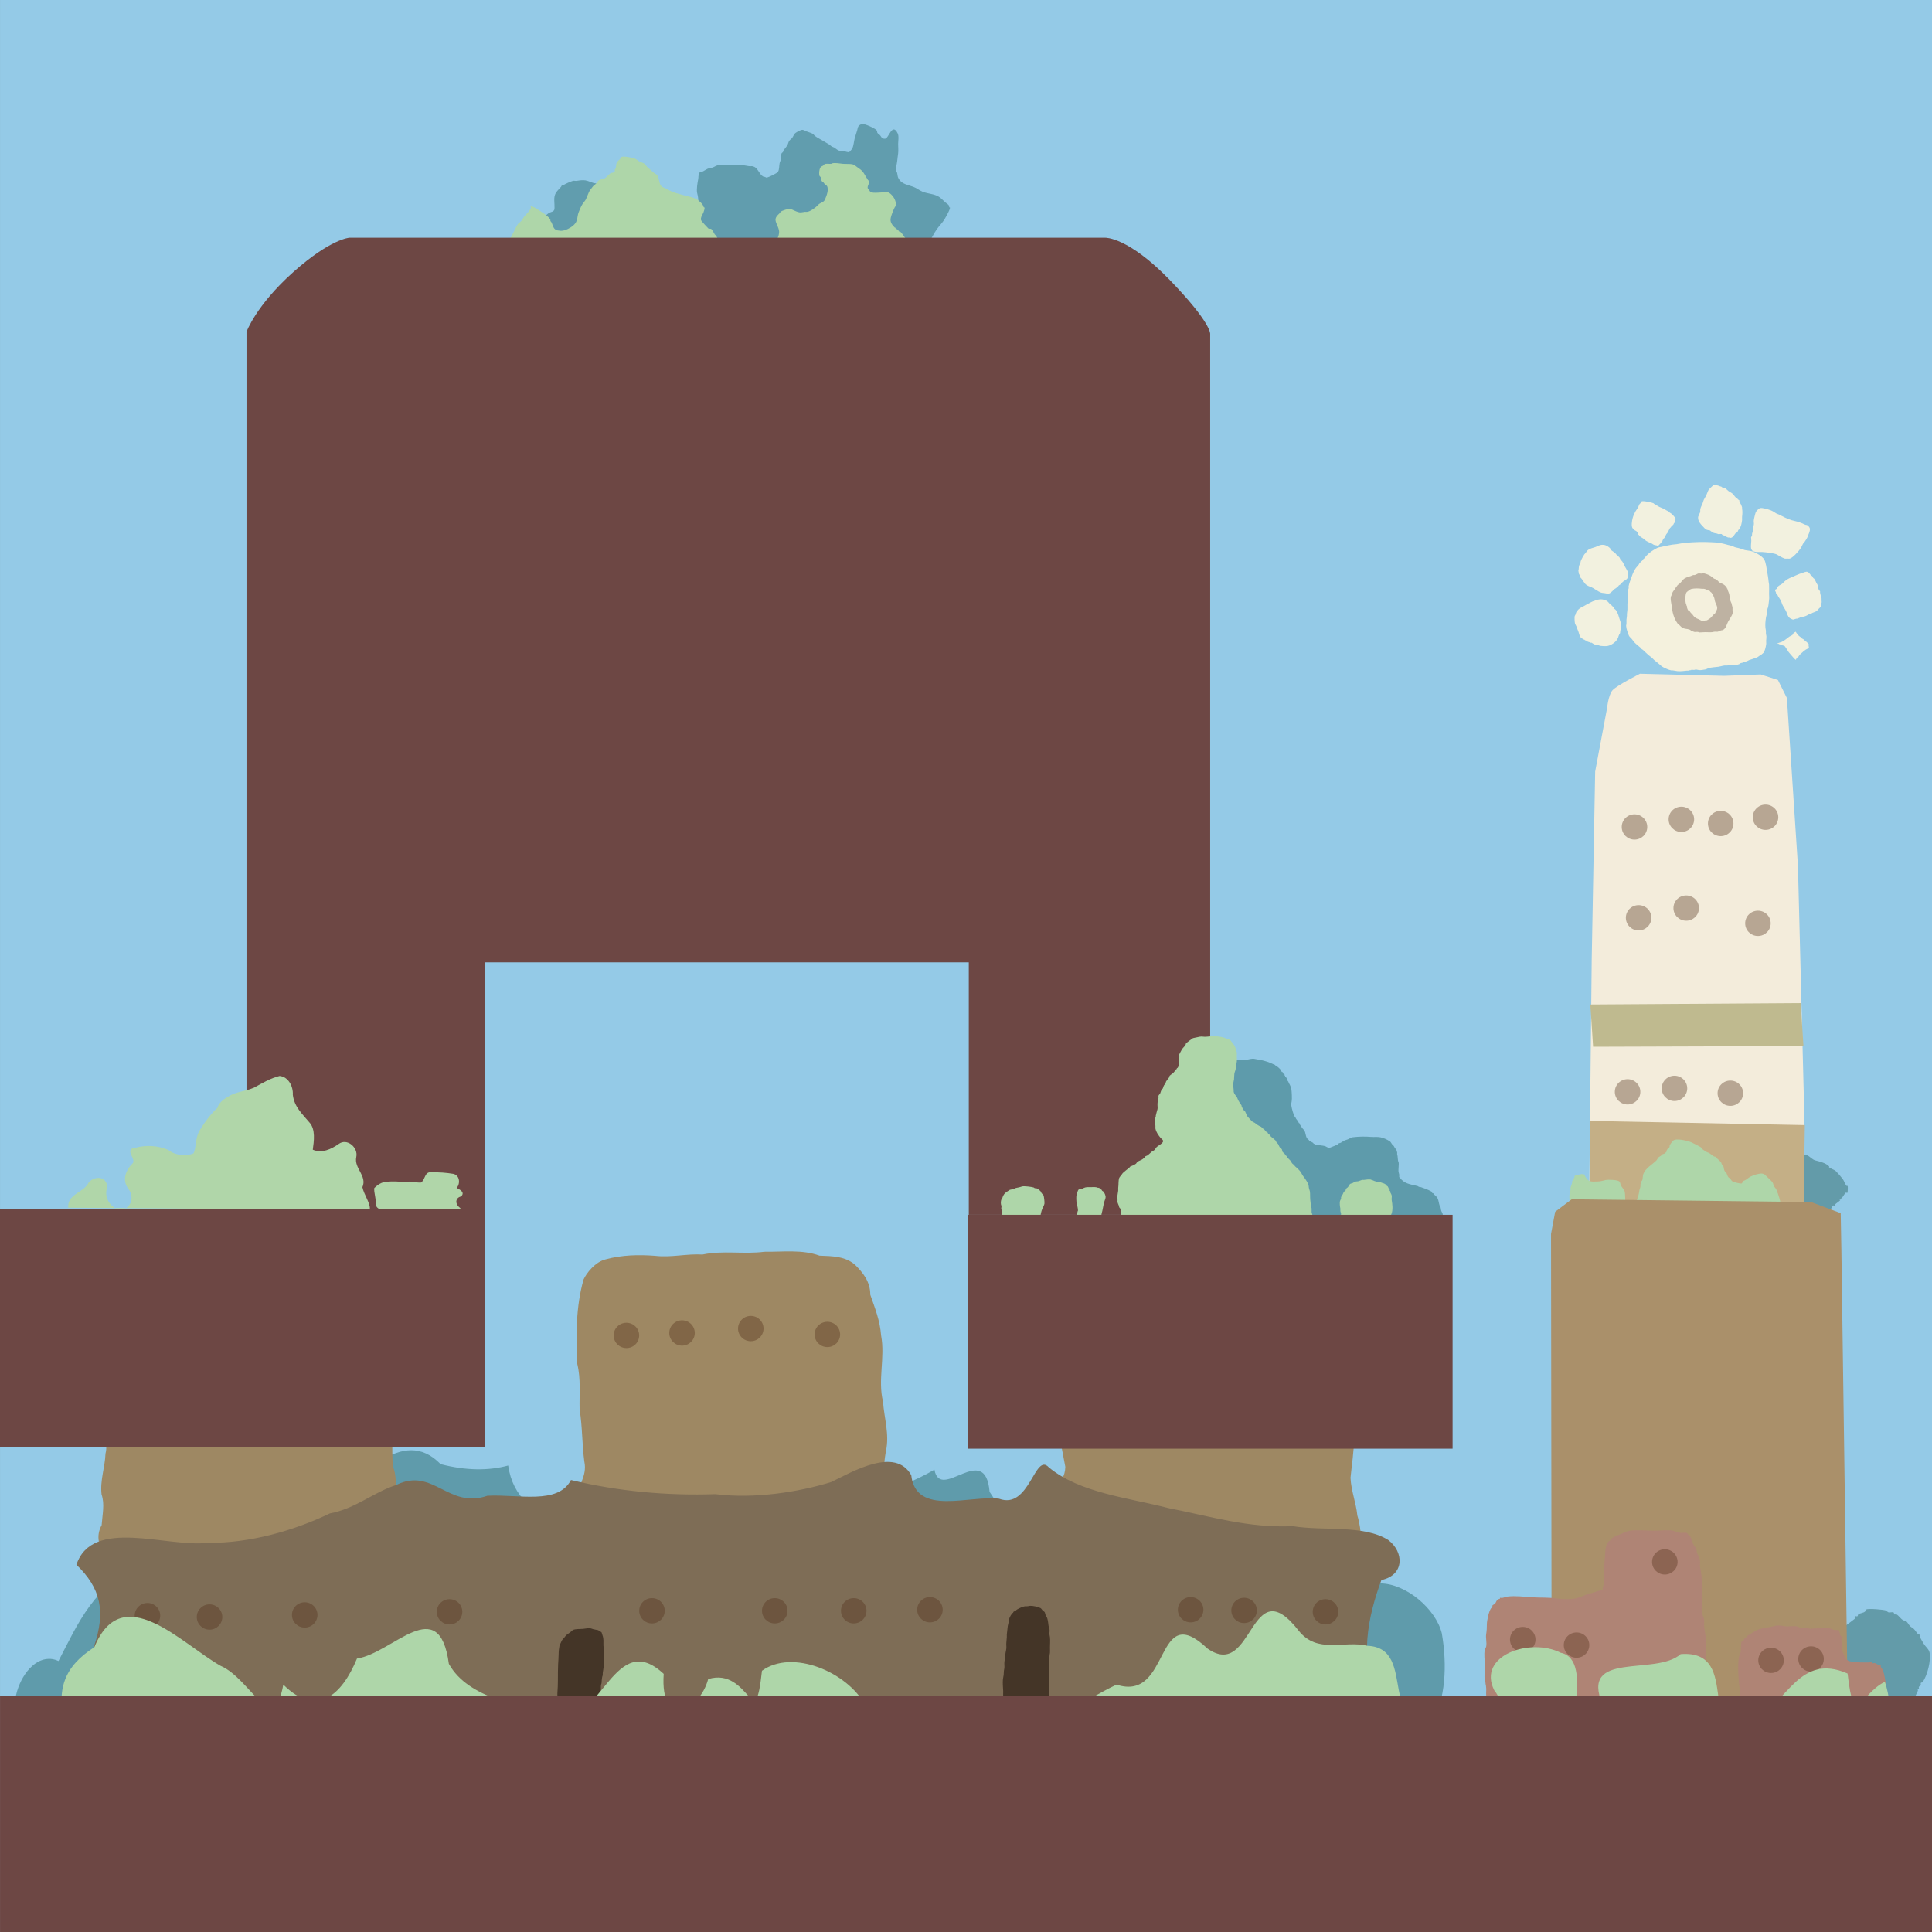 <?xml version="1.0" encoding="UTF-8" standalone="no"?>
<svg
   xmlns:dc="http://purl.org/dc/elements/1.1/"
   xmlns:cc="http://creativecommons.org/ns#"
   xmlns:rdf="http://www.w3.org/1999/02/22-rdf-syntax-ns#"
   xmlns:svg="http://www.w3.org/2000/svg"
   xmlns="http://www.w3.org/2000/svg"
   xmlns:sodipodi="http://sodipodi.sourceforge.net/DTD/sodipodi-0.dtd"
   xmlns:inkscape="http://www.inkscape.org/namespaces/inkscape"
   inkscape:export-ydpi="300"
   inkscape:export-xdpi="300"
   inkscape:export-filename="C:\Users\etgarcia\Desktop\tileset.png"
   inkscape:version="1.0 (4035a4fb49, 2020-05-01)"
   sodipodi:docname="tileset.svg"
   id="svg8"
   version="1.1"
   viewBox="0 0 135.467 135.467"
   height="512"
   width="512">
  <rect x="0" y="0" width="135.467" height="135.467" fill="#808080" stroke="none"/>
  <defs
     id="defs2">
    <clipPath
       id="clipPath849"
       clipPathUnits="userSpaceOnUse">
      <rect
         y="-84.667"
         x="-58.964"
         height="447.524"
         width="381.756"
         id="rect851"
         style="fill:#ffffff;stroke-width:0.265" />
    </clipPath>
  </defs>
  <sodipodi:namedview
     units="px"
     inkscape:window-maximized="1"
     inkscape:window-y="-8"
     inkscape:window-x="-8"
     inkscape:window-height="1377"
     inkscape:window-width="2560"
     showgrid="false"
     inkscape:document-rotation="0"
     inkscape:current-layer="layer2"
     inkscape:document-units="mm"
     inkscape:cy="182.46063"
     inkscape:cx="222.16661"
     inkscape:zoom="1.979899"
     inkscape:pageshadow="2"
     inkscape:pageopacity="0.0"
     borderopacity="1.0"
     bordercolor="#666666"
     pagecolor="#ffffff"
     id="base"
     fit-margin-top="0"
     fit-margin-left="0"
     fit-margin-right="0"
     fit-margin-bottom="0" />
  <g
     style="display:inline;opacity:1"
     inkscape:label="Layer 2"
     id="layer2"
     inkscape:groupmode="layer"
     transform="translate(-38.138,-72.867)">
    <rect
       transform="scale(1,-1)"
       y="-208.333"
       x="38.14"
       height="135.467"
       width="135.465"
       id="rect1008"
       style="fill:#94cae7;fill-opacity:1;stroke:none;stroke-width:5.782" />
    <path
       id="path940"
       d="m 139.299,159.146 c 0.078,-0.331 0.054,-0.645 0,-0.972 -0.009,-0.055 0.011,-0.116 0,-0.17 -0.017,-0.085 -0.066,-0.142 -0.097,-0.219 -0.037,-0.093 -0.029,-0.212 -0.073,-0.316 -0.011,-0.027 -0.038,-0.046 -0.048,-0.073 -0.055,-0.147 -0.066,-0.314 -0.121,-0.462 -0.053,-0.143 -0.169,-0.219 -0.266,-0.316 -0.021,-0.021 -0.026,-0.055 -0.048,-0.073 -0.02,-0.016 -0.055,-0.006 -0.073,-0.024 -0.136,-0.136 0.203,0.054 -0.048,-0.097 -0.121,-0.073 -0.279,-0.143 -0.411,-0.194 -0.112,-0.043 -0.224,-0.086 -0.339,-0.122 -0.047,-0.015 -0.099,-0.008 -0.145,-0.024 -0.028,-0.009 -0.048,-0.032 -0.073,-0.049 -0.032,-0.008 -0.064,-0.017 -0.097,-0.024 -0.482,-0.112 -0.863,-0.159 -1.161,-0.559 -0.014,-0.018 -0.04,-0.027 -0.048,-0.049 -0.014,-0.036 0.007,-0.132 0,-0.17 -0.013,-0.065 -0.032,-0.13 -0.048,-0.194 -0.031,-0.125 0.041,-0.598 0,-0.681 -0.076,-0.153 -0.04,-0.389 -0.097,-0.559 -0.012,-0.037 0.009,-0.084 0,-0.122 -0.009,-0.039 -0.065,-0.232 -0.073,-0.243 -0.01,-0.015 -0.036,-0.011 -0.048,-0.024 -0.049,-0.05 -0.082,-0.136 -0.121,-0.194 -0.03,-0.046 -0.087,-0.079 -0.121,-0.122 -0.048,-0.061 -0.078,-0.15 -0.145,-0.194 -0.211,-0.142 -0.429,-0.242 -0.677,-0.292 -0.204,-0.041 -0.421,-0.007 -0.629,-0.024 -0.437,-0.037 -0.87,-0.03 -1.306,0.024 -0.121,0.015 -0.227,0.104 -0.339,0.146 -0.107,0.04 -0.214,0.061 -0.314,0.122 -0.052,0.031 -0.127,0.095 -0.193,0.122 -0.047,0.019 -0.104,0.018 -0.145,0.049 -0.014,0.011 -0.011,0.036 -0.024,0.049 -0.025,0.025 -0.521,0.223 -0.58,0.243 -0.107,0.036 -0.23,-0.055 -0.314,-0.097 -0.044,-0.022 -0.171,-0.043 -0.218,-0.049 -0.165,-0.018 -0.319,-0.045 -0.484,-0.073 -0.175,-0.029 0.038,-0.011 -0.073,-0.049 -0.015,-0.005 -0.035,0.009 -0.048,0 -0.015,-0.01 -0.011,-0.036 -0.024,-0.049 -0.075,-0.076 -0.206,-0.107 -0.29,-0.17 -0.014,-0.011 -0.011,-0.036 -0.024,-0.049 -0.057,-0.057 -0.105,-0.078 -0.145,-0.146 -0.09,-0.15 -0.08,-0.36 -0.169,-0.51 -0.052,-0.088 -0.15,-0.157 -0.193,-0.243 -0.035,-0.071 -0.109,-0.147 -0.145,-0.219 -0.007,-0.015 0.009,-0.035 0,-0.049 -0.01,-0.015 -0.036,-0.011 -0.048,-0.024 -0.025,-0.026 -0.03,-0.066 -0.048,-0.097 -0.043,-0.072 -0.096,-0.129 -0.145,-0.194 -0.022,-0.029 -0.027,-0.068 -0.048,-0.097 -0.014,-0.018 -0.037,-0.029 -0.048,-0.049 -0.11,-0.194 -0.204,-0.551 -0.242,-0.778 -0.017,-0.103 5.4e-4,-0.221 0.024,-0.316 0.032,-0.128 0.003,-0.715 -0.024,-0.851 -0.025,-0.128 -0.099,-0.307 -0.169,-0.413 -0.004,-0.007 -0.022,0.007 -0.024,0 -0.007,-0.023 0.009,-0.05 0,-0.073 -0.022,-0.054 -0.075,-0.092 -0.097,-0.146 -0.019,-0.048 -0.013,-0.098 -0.048,-0.146 -0.024,-0.032 -0.044,-0.069 -0.073,-0.097 -0.006,-0.006 -0.021,0.007 -0.024,0 -0.007,-0.015 0.007,-0.034 0,-0.049 -0.01,-0.021 -0.036,-0.029 -0.048,-0.049 -0.06,-0.09 0.137,0.089 -0.024,-0.073 -0.013,-0.013 -0.038,-0.01 -0.048,-0.024 -0.015,-0.021 -0.011,-0.051 -0.024,-0.073 -0.065,-0.109 -0.025,-5.5e-4 -0.097,-0.073 -0.05,-0.05 -0.07,-0.143 -0.121,-0.194 -0.061,-0.061 -0.125,-0.118 -0.193,-0.17 -0.02,-0.015 -0.052,-0.009 -0.073,-0.024 -0.029,-0.021 -0.056,-0.07 -0.097,-0.097 -0.063,-0.043 -0.042,-0.009 -0.121,-0.049 -0.266,-0.134 -0.568,-0.227 -0.871,-0.292 -0.138,-0.03 -0.276,-0.039 -0.411,-0.073 -0.208,-0.052 -0.454,0.048 -0.653,0.073 -0.087,0.011 -0.178,-0.009 -0.266,0 -0.197,0.022 -0.38,0.024 -0.58,0.024 -0.736,0 -1.469,5.4e-4 -2.2,0.097 -0.703,0.093 -1.391,0.211 -2.055,0.462 -0.088,0.033 -0.185,0.049 -0.266,0.097 -0.201,0.119 -0.718,0.827 -0.774,0.899 -0.231,0.301 -0.381,0.503 -0.556,0.875 -0.217,0.46 -0.19,1.131 -0.218,1.604 -0.032,0.557 -0.068,1.119 -0.048,1.677 0.032,0.907 0.024,-0.274 0.024,0.632 0,1.984 -0.141,4.959 1.886,6.077 0.349,0.192 0.742,0.3 1.112,0.438 0.098,0.037 0.189,0.095 0.29,0.122 0.39,0.103 0.789,0.166 1.185,0.243 0.627,0.122 1.289,0.266 1.934,0.316 0.096,0.007 0.193,-0.002 0.29,0 1.421,0.029 0.433,0.024 1.402,0.024 1.032,0 2.064,-0.02 3.095,-0.073 0.403,-0.021 0.806,-0.098 1.209,-0.122 0.129,-0.007 0.258,0.004 0.387,0 0.989,-0.028 1.975,-0.134 2.95,-0.292 0.346,-0.056 0.695,-0.081 1.04,-0.146 0.662,-0.125 -0.206,0.038 0.508,-0.122 0.325,-0.072 0.516,-0.081 0.846,-0.17 0.518,-0.14 -0.231,-0.014 0.387,-0.122 0.232,-0.041 0.47,-0.052 0.701,-0.097 0.09,-0.018 0.177,-0.052 0.266,-0.073 0.225,-0.053 0.452,-0.089 0.677,-0.146 0.068,-0.017 0.151,-0.007 0.218,-0.024 0.01,-0.002 0.092,-0.044 0.097,-0.049 0.032,-0.032 -0.051,-0.023 0.024,-0.049 0.015,-0.005 0.033,0.005 0.048,0 0.075,-0.025 -0.008,-0.016 0.024,-0.049 0.004,-0.004 0.068,-0.02 0.073,-0.024 0.011,-0.011 0.016,-0.049 0,-0.049 -0.008,0 -0.008,0.024 0,0.024 0.011,0 0.014,-0.02 0.024,-0.024 0.031,-0.013 0.065,-0.016 0.097,-0.024 z"
       style="fill:#5e9bab;fill-opacity:1;stroke:none;stroke-width:0.272px;stroke-linecap:butt;stroke-linejoin:miter;stroke-opacity:1" />
    <path
       id="path1094"
       d="m 73.615,92.08 c 0.17,-0.148 0.292,-0.327 0.445,-0.481 0.074,-0.075 0.249,-0.177 0.308,-0.275 0.119,-0.199 0.033,-0.409 0.103,-0.619 0.046,-0.14 0.202,-0.283 0.274,-0.413 0.073,-0.131 0.082,-0.335 0.171,-0.447 0.026,-0.032 0.074,-0.04 0.103,-0.069 0.134,-0.134 0.247,-0.382 0.308,-0.55 0.027,-0.075 -0.016,-0.162 0,-0.241 0.007,-0.033 0.092,-0.058 0.103,-0.069 0.029,-0.029 0.039,-0.074 0.068,-0.103 0.063,-0.063 0.16,-0.039 0.239,-0.103 0.116,-0.093 0.144,-0.248 0.239,-0.344 0.018,-0.018 0.053,-0.014 0.068,-0.034 0.103,-0.138 -0.044,-0.074 0.103,-0.172 0.042,-0.028 0.094,-0.04 0.137,-0.069 0.141,-0.095 0.215,-0.228 0.376,-0.309 0.138,-0.069 0.267,-0.055 0.342,-0.206 0.047,-0.094 -0.012,-0.64 0,-0.791 0.033,-0.427 0.223,-0.525 0.479,-0.825 0.017,-0.019 0.016,-0.051 0.034,-0.069 0.025,-0.026 0.071,-0.016 0.103,-0.034 0.207,-0.119 0.464,-0.236 0.684,-0.309 0.078,-0.026 0.194,0.013 0.274,0 0.191,-0.032 0.418,-0.068 0.616,-0.034 0.243,0.041 0.443,0.176 0.684,0.206 0.236,0.03 0.483,-0.034 0.718,0 0.156,0.022 0.235,0.263 0.342,0.344 0.144,0.109 0.353,0.142 0.513,0.206 0.011,0.004 -0.008,0.026 0,0.034 0.159,0.16 0.332,0.304 0.479,0.481 0.108,0.13 0.154,0.304 0.239,0.447 0.09,0.15 0.235,0.278 0.342,0.413 0.2,0.252 0.483,0.378 0.718,0.584 0.049,0.043 0.091,0.092 0.137,0.138 0.125,0.115 0.246,0.235 0.376,0.344 0.102,0.165 0.307,0.168 0.445,0.275 0.138,0.108 0.232,0.3 0.376,0.413 0.052,0.041 0.121,0.06 0.171,0.103 0.076,0.065 0.329,0.503 0.479,0.447 0.068,-0.026 0.113,-0.093 0.171,-0.138 0.058,-0.043 0.198,-0.123 0.239,-0.172 0.122,-0.144 0.072,-0.382 0.205,-0.516 0.096,-0.097 0.251,-0.091 0.342,-0.206 0.136,-0.17 0.271,-0.394 0.376,-0.584 0.03,-0.054 0.034,-0.121 0.068,-0.172 0.036,-0.054 0.096,-0.088 0.137,-0.138 0.054,-0.065 0.044,-0.172 0.068,-0.241 0.087,-0.246 0.241,-0.458 0.274,-0.722 0.028,-0.224 -0.016,-0.443 -0.068,-0.653 -0.061,-0.245 0.022,-0.728 0.068,-0.963 0.042,-0.209 -0.019,-0.158 0.068,-0.378 0.013,-0.034 0.009,-0.077 0.034,-0.103 0.033,-0.033 0.093,-0.017 0.137,-0.034 0.189,-0.076 0.35,-0.216 0.547,-0.275 0.066,-0.02 0.139,-0.014 0.205,-0.034 0.165,-0.05 0.263,-0.157 0.445,-0.172 0.269,-0.023 0.551,0 0.821,0 0.291,0 0.599,-0.027 0.889,0 0.138,0.013 0.272,0.057 0.41,0.069 0.238,0.02 0.149,-0.03 0.342,0.034 0.292,0.098 0.384,0.535 0.65,0.688 0.041,0.023 0.092,0.019 0.137,0.034 0.082,0.027 0.066,0.064 0.171,0.034 0.107,-0.031 0.676,-0.277 0.752,-0.413 0.083,-0.146 0.07,-0.421 0.103,-0.584 0.021,-0.106 0.088,-0.204 0.103,-0.309 0.019,-0.137 -0.02,-0.243 0.034,-0.378 0.018,-0.045 0.078,-0.061 0.103,-0.103 0.019,-0.031 0.014,-0.073 0.034,-0.103 0.084,-0.127 0.197,-0.24 0.274,-0.378 0.067,-0.121 0.058,-0.198 0.137,-0.309 0.056,-0.079 0.149,-0.127 0.205,-0.206 0.08,-0.112 0.116,-0.261 0.239,-0.344 0.108,-0.073 0.381,-0.242 0.513,-0.206 0.084,0.023 0.159,0.071 0.239,0.103 0.147,0.059 0.304,0.097 0.445,0.172 0.057,0.03 0.086,0.097 0.137,0.138 0.064,0.052 0.134,0.096 0.205,0.138 0.275,0.161 0.551,0.314 0.821,0.481 0.062,0.038 0.108,0.1 0.171,0.138 0.053,0.032 0.119,0.036 0.171,0.069 0.108,0.068 0.185,0.153 0.308,0.206 0.121,0.052 0.222,0.014 0.342,0.034 0.069,0.012 0.33,0.123 0.41,0.069 0.051,-0.034 0.205,-0.239 0.205,-0.241 0.099,-0.216 0.109,-0.492 0.171,-0.722 0.05,-0.186 0.118,-0.364 0.171,-0.55 0.027,-0.097 0.04,-0.225 0.103,-0.309 0.05,-0.067 0.158,-0.117 0.239,-0.138 0.165,-0.041 0.947,0.315 1.026,0.447 0.085,0.142 -0.031,0.084 0.103,0.241 0.037,0.043 0.1,0.06 0.137,0.103 0.125,0.147 0.085,0.241 0.342,0.241 0.268,0 0.497,-1.166 0.889,-0.378 0.102,0.204 0.034,0.537 0.034,0.756 0,0.211 0.026,0.444 0,0.653 -0.023,0.188 -0.051,0.362 -0.068,0.55 -0.02,0.216 -0.113,0.431 -0.068,0.653 0.012,0.061 0.055,0.112 0.068,0.172 0.044,0.199 0.013,0.26 0.137,0.447 0.225,0.339 0.644,0.389 0.992,0.516 0.235,0.086 0.418,0.249 0.65,0.344 0.363,0.149 0.788,0.144 1.128,0.344 0.181,0.106 0.321,0.28 0.479,0.413 0.052,0.044 0.208,0.143 0.239,0.206 0.014,0.029 0.014,0.118 0.034,0.138 0.008,0.008 0.026,-0.008 0.034,0 0.08,0.08 -0.399,0.878 -0.41,0.894 -0.158,0.231 -0.354,0.425 -0.513,0.653 -0.214,0.308 -0.493,0.812 -0.581,1.169 -0.182,0.733 -0.135,1.569 -0.616,2.2 -0.361,0.474 -1.056,0.695 -1.607,0.791 -0.452,0.078 -0.911,0.103 -1.368,0.138 -2.365,0.176 -4.683,-0.061 -7.044,-0.206 -1.976,-0.121 -1.96,-0.047 -4.411,-0.103 -1.511,-0.066 -1.499,-0.075 -2.941,-0.103 -1.767,-0.034 -3.533,-0.034 -5.3,-0.034 -0.956,0 -1.917,0.034 -2.872,0 -0.699,-0.025 -0.276,-0.05 -1.026,-0.069 -0.273,-0.007 -0.547,0 -0.821,0 -0.034,0 -0.391,0.027 -0.445,0 -0.087,-0.044 0.035,-0.041 -0.103,-0.069 -0.235,-0.047 0.031,0.061 -0.205,-0.034 -0.128,-0.051 -0.01,-0.022 -0.171,-0.103 -0.042,-0.021 -0.104,-0.001 -0.137,-0.034 -0.008,-0.008 0.011,-0.031 0,-0.034 -0.061,-0.021 -0.304,-0.024 -0.376,0 -0.127,0.042 0.042,0.034 -0.068,0.034"
       style="fill:#619dae;fill-opacity:1;stroke:none;stroke-width:0.272px;stroke-linecap:butt;stroke-linejoin:miter;stroke-opacity:1" />
    <path
       id="path1096"
       d="m 72.76,90.912 c 0.422,-0.285 0.762,-0.669 1.026,-1.1 0.207,-0.338 0.371,-0.678 0.547,-1.031 0.164,-0.329 0.167,-0.21 0.376,-0.447 0.082,-0.093 0.124,-0.216 0.205,-0.309 0.153,-0.176 0.341,-0.341 0.445,-0.55 0.028,-0.057 -0.04,-0.166 -0.034,-0.172 0.012,-0.012 0.185,0.059 0.205,0.069 0.208,0.105 0.154,0.075 0.513,0.309 0.174,0.114 0.582,0.38 0.684,0.584 0.01,0.021 -0.007,0.047 0,0.069 0.038,0.114 0.044,0.035 0.103,0.172 0.105,0.246 0.124,0.458 0.41,0.516 0.274,0.055 0.471,0.021 0.718,-0.103 0.245,-0.123 0.523,-0.305 0.616,-0.584 0.063,-0.19 0.063,-0.399 0.137,-0.584 0.08,-0.2 0.158,-0.403 0.274,-0.584 0.062,-0.096 0.147,-0.177 0.205,-0.275 0.133,-0.223 0.185,-0.512 0.342,-0.722 0.379,-0.508 0.188,-0.186 0.445,-0.481 0.048,-0.055 0.076,-0.131 0.137,-0.172 0.119,-0.08 0.283,-0.073 0.41,-0.138 0.13,-0.065 0.356,-0.348 0.445,-0.378 0.06,-0.02 0.231,-0.017 0.274,-0.103 0.017,-0.035 -0.014,-0.102 0,-0.138 0.015,-0.038 0.057,-0.063 0.068,-0.103 0.035,-0.123 0.018,-0.251 0.068,-0.378 0.041,-0.102 0.204,-0.216 0.274,-0.309 0.014,-0.019 0.034,-0.091 0.068,-0.103 0.197,-0.066 0.77,0.063 0.889,0.103 0.126,0.042 0.226,0.141 0.342,0.206 0.114,0.064 0.271,0.101 0.376,0.172 0.103,0.069 0.114,0.167 0.205,0.241 0.164,0.132 0.315,0.281 0.479,0.413 0.064,0.052 0.147,0.079 0.205,0.138 0.123,0.124 0.126,0.579 0.274,0.756 0.113,0.136 0.237,0.119 0.376,0.206 0.444,0.279 0.965,0.388 1.47,0.516 0.317,0.08 0.569,0.127 0.821,0.344 0.086,0.074 0.172,0.15 0.239,0.241 0.046,0.061 0.049,0.152 0.103,0.206 0.008,0.008 0.031,-0.011 0.034,0 0.028,0.085 -0.04,0.268 -0.068,0.344 -0.057,0.152 -0.23,0.371 -0.171,0.55 0.027,0.081 0.448,0.519 0.513,0.584 0.031,0.031 0.174,0.003 0.205,0.034 0.096,0.097 0.161,0.26 0.239,0.378 0.027,0.04 0.076,0.063 0.103,0.103 0.057,0.085 0.091,0.183 0.137,0.275 0.027,0.055 0.036,0.12 0.068,0.172 0.026,0.041 0.076,0.063 0.103,0.103 0.02,0.03 0.009,0.077 0.034,0.103 0.082,0.082 0.157,0.055 0.239,0.138 0.102,0.103 0.163,0.289 0.274,0.378 0.056,0.045 0.138,0.042 0.205,0.069 0.138,0.055 0.269,0.168 0.41,0.206 0.325,0.087 0.806,0.062 1.128,0 0.175,-0.034 0.651,-0.242 0.787,-0.378 0.064,-0.065 0.107,-0.176 0.171,-0.241 0.133,-0.134 0.018,0.008 0.103,-0.034 0.078,-0.039 0.148,-0.177 0.205,-0.206 0.02,-0.01 0.048,0.01 0.068,0 0.074,-0.037 0.152,-0.075 0.205,-0.138 0.137,-0.161 0.255,-0.443 0.274,-0.653 0.027,-0.293 -0.17,-0.545 -0.239,-0.825 -0.067,-0.27 0.15,-0.425 0.308,-0.584 0.018,-0.018 0.016,-0.051 0.034,-0.069 0.079,-0.079 0.58,-0.241 0.684,-0.206 0.22,0.074 0.38,0.188 0.616,0.241 0.123,0.027 0.298,-0.025 0.41,-0.034 0.057,-0.005 0.115,0.011 0.171,0 0.235,-0.047 0.51,-0.257 0.684,-0.413 0.048,-0.043 0.084,-0.1 0.137,-0.138 0.145,-0.102 0.332,-0.127 0.41,-0.309 0.106,-0.248 0.295,-0.697 0.137,-0.963 -0.013,-0.022 -0.048,-0.019 -0.068,-0.034 -0.086,-0.065 -0.135,-0.17 -0.205,-0.241 -0.018,-0.018 -0.054,-0.013 -0.068,-0.034 -0.171,-0.257 0.011,-0.08 -0.103,-0.309 -0.014,-0.029 -0.056,-0.039 -0.068,-0.069 -0.059,-0.149 -0.028,-0.544 0.103,-0.653 0.039,-0.033 0.094,-0.04 0.137,-0.069 0.04,-0.027 0.059,-0.081 0.103,-0.103 0.144,-0.073 0.327,-0.009 0.479,-0.034 0.025,-0.004 0.043,-0.029 0.068,-0.034 0.215,-0.043 0.51,0.01 0.718,0.034 0.196,0.023 0.512,-0.004 0.684,0.034 0.17,0.038 0.298,0.18 0.445,0.275 0.375,0.242 0.391,0.434 0.65,0.825 0.018,0.027 0.054,0.04 0.068,0.069 0.087,0.175 -0.201,0.417 -0.034,0.584 0.008,0.008 0.027,-0.009 0.034,0 0.031,0.041 0.032,0.101 0.068,0.138 0.133,0.133 0.347,0.103 0.513,0.103 0.115,0 0.712,-0.05 0.752,-0.034 0.224,0.085 0.439,0.361 0.513,0.584 0.011,0.033 0.083,0.25 0.068,0.309 -0.013,0.051 -0.084,0.135 -0.103,0.172 -0.11,0.222 -0.214,0.482 -0.274,0.722 -0.073,0.293 0.088,0.501 0.274,0.688 0.008,0.008 0.026,-0.008 0.034,0 0.018,0.018 0.016,0.051 0.034,0.069 0.039,0.039 0.132,0.064 0.171,0.103 0.029,0.029 0.036,0.077 0.068,0.103 0.028,0.023 0.074,0.012 0.103,0.034 0.109,0.088 0.577,0.773 0.616,0.928 0.008,0.033 -0.013,0.071 0,0.103 0.007,0.017 0.121,0.119 0.068,0.172 -0.101,0.102 -0.283,0.062 -0.445,0.103 -0.295,0.074 -0.601,0.144 -0.889,0.241 -0.074,0.025 -0.108,-0.005 -0.205,0.034 -0.249,0.1 -0.496,0.232 -0.752,0.309 -0.49,0.148 -1.065,0.267 -1.573,0.309 -0.08,0.007 -0.16,-0.009 -0.239,0 -0.115,0.014 -0.228,0.046 -0.342,0.069 -0.228,0.023 -0.456,0.048 -0.684,0.069 -0.132,0.012 -0.249,-0.034 -0.376,-0.034"
       style="fill:#aed6a9;fill-opacity:1;stroke:none;stroke-width:0.272px;stroke-linecap:butt;stroke-linejoin:miter;stroke-opacity:1" />
    <path
       sodipodi:nodetypes="cccccccczcczc"
       id="path856"
       d="m 55.422,96.137 v 61.772 h 16.722 v -17.565 h 33.923 v 17.702 h 16.926 V 96.274 c 0,0 0.083,-0.765 -2.838,-3.781 -2.92,-3.016 -4.514,-2.957 -4.514,-2.957 H 62.638 c 0,0 -1.312,0.07 -3.933,2.407 -2.62,2.337 -3.283,4.194 -3.283,4.194 z"
       style="fill:#6d4744;fill-opacity:1;stroke:none;stroke-width:0.272px;stroke-linecap:butt;stroke-linejoin:miter;stroke-opacity:1" />
    <path
       sodipodi:nodetypes="ccccccccccccccccccccccc"
       d="m 42.923,157.549 c -0.088,-0.97 1.119,-1.058 1.437,-1.777 0.442,-0.487 1.26,-0.432 1.299,0.333 -0.247,0.684 0.16,1.347 0.778,1.587 0.821,0.089 1.203,-0.846 0.695,-1.475 -0.456,-0.626 -0.179,-1.309 0.331,-1.808 0.187,-0.357 -0.663,-0.973 0.204,-1.074 0.736,-0.197 1.58,-0.145 2.278,0.168 0.488,0.387 1.246,0.457 1.767,0.231 0.191,-0.389 0.112,-1.063 0.41,-1.581 0.357,-0.585 0.771,-1.155 1.262,-1.606 0.082,-0.345 0.437,-0.612 0.739,-0.783 0.559,-0.358 1.25,-0.38 1.829,-0.636 0.58,-0.316 1.16,-0.668 1.794,-0.818 0.616,0.061 0.957,0.733 0.924,1.316 0.099,0.85 0.658,1.337 1.163,1.942 0.446,0.479 0.316,1.324 0.237,1.913 0.635,0.276 1.291,-0.036 1.815,-0.401 0.591,-0.443 1.388,0.258 1.234,0.919 -0.167,0.79 0.777,1.307 0.431,2.111 0.109,0.524 0.537,1.08 0.523,1.525 -0.037,0.089 -0.263,0.114 -0.325,0.069 z"
       style="fill:#b0d6a9;fill-opacity:1;stroke:none;stroke-width:0.272px;stroke-linecap:butt;stroke-linejoin:miter;stroke-opacity:1"
       id="path922" />
    <path
       sodipodi:nodetypes="ccccccccccccc"
       d="m 65.1,157.618 c -0.29,0.167 -0.659,-0.077 -0.626,-0.411 0.037,-0.358 -0.13,-0.708 -0.091,-1.04 0.238,-0.23 0.531,-0.431 0.877,-0.44 0.431,-0.048 0.862,-0.005 1.291,0.016 0.373,-0.086 0.738,0.066 1.105,0.039 0.32,-0.192 0.236,-0.803 0.753,-0.712 0.504,-0.017 1.01,0.021 1.506,0.103 0.465,0.098 0.511,0.68 0.245,0.988 0.209,0.106 0.612,0.304 0.309,0.597 -0.395,0.084 -0.437,0.502 -0.138,0.747 0.26,0.179 0.037,0.391 -0.204,0.353 z"
       style="fill:#b0d6a9;fill-opacity:1;stroke:none;stroke-width:0.272px;stroke-linecap:butt;stroke-linejoin:miter;stroke-opacity:1"
       id="path924" />
    <path
       id="path936"
       d="m 108.614,159.17 c -0.016,-0.032 -0.038,-0.062 -0.048,-0.097 -0.013,-0.047 0.006,-0.098 0,-0.146 -0.025,-0.203 -0.068,-0.407 -0.097,-0.608 -0.018,-0.123 -0.057,-0.242 -0.073,-0.365 -0.004,-0.036 0.018,-0.173 0,-0.219 -0.011,-0.027 -0.04,-0.045 -0.048,-0.073 -0.021,-0.075 0.035,-0.198 0,-0.267 -0.049,-0.098 -0.042,-0.307 0,-0.413 0.055,-0.139 0.037,-0.015 0.073,-0.122 0.046,-0.138 0.096,-0.243 0.193,-0.34 0.028,-0.028 0.288,-0.207 0.314,-0.219 0.096,-0.041 0.217,-0.031 0.314,-0.073 0.027,-0.011 0.046,-0.037 0.073,-0.049 0.03,-0.013 0.196,-0.044 0.218,-0.049 0.094,-0.019 0.177,-0.043 0.266,-0.073 0.139,-0.046 0.716,0.033 0.822,0.073 0.027,0.01 0.045,0.041 0.073,0.049 0.031,0.009 0.065,-0.005 0.097,0 0.104,0.017 0.248,0.152 0.314,0.219 0.025,0.026 0.027,0.068 0.048,0.097 0.25,0.352 -0.089,-0.124 0.145,0.17 0.043,0.054 0.093,0.515 0.073,0.608 -0.026,0.117 -0.098,0.231 -0.145,0.34 -0.076,0.178 -0.126,0.414 -0.145,0.608 -0.041,0.408 0.045,0.612 0.29,0.899 0.019,0.022 0.023,0.058 0.048,0.073 0.021,0.013 0.049,-0.004 0.073,0 0.05,0.008 0.095,0.042 0.145,0.049 0.231,0.029 0.462,-8.1e-4 0.677,-0.073 0.121,-0.041 0.233,-0.166 0.339,-0.219 0.014,-0.007 0.033,0.006 0.048,0 0.05,-0.02 0.1,-0.044 0.145,-0.073 0.045,-0.029 0.283,-0.227 0.339,-0.292 0.031,-0.036 0.042,-0.086 0.073,-0.122 0.026,-0.03 0.071,-0.042 0.097,-0.073 0.016,-0.02 0.009,-0.052 0.024,-0.073 0.011,-0.015 0.036,-0.011 0.048,-0.024 0.038,-0.038 0.196,-0.199 0.218,-0.243 0.032,-0.065 0.034,-0.184 0.048,-0.243 0.003,-0.011 0.022,-0.013 0.024,-0.024 0.027,-0.164 -0.064,-0.418 -0.097,-0.583 -0.015,-0.077 -0.025,-0.448 0,-0.535 0.025,-0.086 0.084,-0.328 0.145,-0.389 0.02,-0.02 0.207,-0.046 0.218,-0.049 0.091,-0.023 0.072,-0.031 0.169,-0.073 0.146,-0.063 0.296,-0.049 0.459,-0.049 0.209,0 0.343,-0.027 0.532,0.049 0.03,0.012 0.036,-0.024 0.073,0 0.015,0.01 0.011,0.036 0.024,0.049 0.06,0.06 0.064,0.035 0.121,0.073 0.037,0.025 0.019,0.034 0.048,0.073 0.024,0.032 0.074,0.039 0.097,0.073 0.009,0.013 -0.009,0.035 0,0.049 0.01,0.015 0.037,0.01 0.048,0.024 0.048,0.06 0.079,0.147 0.097,0.219 0.035,0.141 -0.031,0.264 -0.073,0.389 -0.07,0.21 -0.092,0.442 -0.145,0.656 -0.028,0.114 -0.056,0.202 -0.073,0.316 -0.026,0.184 -0.076,0.469 0.097,0.608 0.159,0.128 0.779,0.529 0.991,0.316 0.014,-0.014 0.165,-0.209 0.169,-0.219 0.018,-0.037 0.011,-0.082 0.024,-0.122 0.045,-0.134 0.063,-0.066 0.097,-0.219 0.017,-0.075 0.017,-0.629 0,-0.705 -0.016,-0.071 -0.053,-0.136 -0.097,-0.194 -0.005,-0.006 -0.021,0.007 -0.024,0 -0.015,-0.038 -0.011,-0.082 -0.024,-0.122 -0.028,-0.083 -0.075,-0.156 -0.097,-0.243 -0.013,-0.053 0.007,-0.116 0,-0.17 -0.032,-0.228 0.011,-0.431 0.048,-0.656 0.01,-0.063 -0.01,-0.131 0,-0.194 0.038,-0.23 -0.002,-0.48 0.073,-0.705 0.005,-0.016 0.111,-0.161 0.121,-0.17 0.013,-0.013 0.038,-0.01 0.048,-0.024 0.015,-0.021 0.009,-0.052 0.024,-0.073 0.088,-0.123 0.386,-0.333 0.508,-0.438 0.043,-0.037 0.07,-0.096 0.121,-0.122 0.014,-0.007 0.033,0.005 0.048,0 0.094,-0.032 0.239,-0.107 0.314,-0.17 0.036,-0.054 0.048,-0.082 0.097,-0.122 0.107,-0.086 0.254,-0.109 0.363,-0.194 0.059,-0.046 0.117,-0.093 0.169,-0.146 0.013,-0.013 0.009,-0.039 0.024,-0.049 0.036,-0.024 0.084,-0.025 0.121,-0.049 0.116,-0.073 0.208,-0.179 0.314,-0.267 0.059,-0.049 0.136,-0.072 0.193,-0.122 0.059,-0.051 0.092,-0.141 0.145,-0.194 0.14,-0.141 0.372,-0.212 0.459,-0.389 0.053,-0.106 -0.119,-0.206 -0.169,-0.267 -0.157,-0.19 -0.313,-0.406 -0.363,-0.656 -0.012,-0.062 0.01,-0.132 0,-0.194 -0.021,-0.129 -0.065,-0.228 -0.048,-0.365 0.007,-0.059 0.03,-0.162 0.048,-0.219 0.004,-0.011 0.022,-0.013 0.024,-0.024 0.006,-0.032 -0.006,-0.065 0,-0.097 0.029,-0.158 0.084,-0.311 0.121,-0.462 0.021,-0.084 0,-0.206 0,-0.292 0,-0.173 0.019,-0.35 0.073,-0.51 0.014,-0.042 -0.02,-0.106 0,-0.146 0.032,-0.065 0.089,-0.105 0.121,-0.17 0.019,-0.038 0.072,-0.243 0.121,-0.292 0.013,-0.013 0.039,-0.009 0.048,-0.024 0.043,-0.071 0.048,-0.169 0.097,-0.243 0.027,-0.041 0.072,-0.08 0.097,-0.122 0.026,-0.044 0.022,-0.102 0.048,-0.146 0.059,-0.099 0.152,-0.193 0.218,-0.292 0.018,-0.028 0.006,-0.069 0.024,-0.097 0.022,-0.033 0.217,-0.172 0.242,-0.194 0.095,-0.083 0.139,-0.173 0.218,-0.267 0.012,-0.014 0.038,-0.009 0.048,-0.024 0.009,-0.013 -0.009,-0.035 0,-0.049 0.01,-0.015 0.036,-0.011 0.048,-0.024 0.131,-0.131 0.054,-0.394 0.073,-0.559 0.008,-0.057 0.016,-0.113 0.024,-0.17 0.008,-0.008 0.019,-0.014 0.024,-0.024 0.024,-0.048 -0.013,-0.143 0,-0.194 0.007,-0.027 0.145,-0.267 0.169,-0.316 0.066,-0.132 0.193,-0.218 0.266,-0.34 0.049,-0.082 -5.4e-4,-0.056 0.048,-0.122 0.032,-0.043 0.464,-0.36 0.484,-0.365 0.148,-0.037 0.308,-0.059 0.459,-0.097 0.141,-0.035 0.315,0.016 0.459,0 0.412,-0.046 0.881,-0.061 1.282,0.073 0.057,0.019 0.112,0.054 0.169,0.073 0.075,0.025 0.106,0.017 0.169,0.049 0.131,0.066 0.154,0.15 0.242,0.267 0.047,0.063 0.115,0.118 0.145,0.194 0.047,0.117 0.117,0.312 0.145,0.438 0.016,0.073 0,0.168 0,0.243 0,0.129 0.021,0.284 0,0.413 -0.027,0.164 -0.054,0.321 -0.073,0.486 -0.014,0.124 -0.082,0.243 -0.097,0.365 -0.017,0.132 -0.012,0.254 -0.024,0.389 -0.007,0.079 -0.04,0.163 -0.048,0.243 -0.017,0.168 0.004,0.348 0.024,0.51 0.005,0.04 -0.008,0.082 0,0.122 0.028,0.142 0.142,0.251 0.218,0.365 0.051,0.077 0.055,0.135 0.097,0.219 0.047,0.094 0.111,0.18 0.169,0.267 0.182,0.275 -0.033,-0.042 0.121,0.267 0.034,0.068 0.073,0.135 0.121,0.194 0.011,0.014 0.038,0.01 0.048,0.024 0.069,0.093 0.116,0.285 0.193,0.389 0.051,0.068 0.268,0.299 0.314,0.34 0.06,0.054 0.153,0.078 0.218,0.122 0.029,0.019 0.044,0.054 0.073,0.073 0.093,0.062 0.192,0.115 0.29,0.17 0.022,0.013 0.053,0.008 0.073,0.024 0.023,0.018 0.028,0.052 0.048,0.073 0.041,0.041 0.101,0.059 0.145,0.097 0.056,0.049 0.088,0.122 0.145,0.17 0.028,0.023 0.071,0.023 0.097,0.049 0.025,0.026 0.025,0.069 0.048,0.097 0.019,0.022 0.052,0.028 0.073,0.049 0.284,0.286 -0.118,-0.068 0.145,0.17 0.081,0.074 0.21,0.162 0.29,0.243 0.04,0.041 0.059,0.125 0.097,0.17 0.029,0.035 0.076,0.056 0.097,0.097 0.045,0.091 0.079,0.188 0.145,0.267 0.019,0.022 0.052,0.028 0.073,0.049 0.092,0.092 0.013,0.047 0.073,0.146 -0.007,0.125 0.118,0.142 0.169,0.219 0.02,0.03 0.025,0.069 0.048,0.097 0.019,0.022 0.054,0.026 0.073,0.049 0.023,0.028 0.026,0.069 0.048,0.097 0.018,0.024 0.189,0.185 0.218,0.219 0.057,0.066 0.087,0.153 0.145,0.219 0.034,0.039 0.084,0.06 0.121,0.097 0.029,0.029 0.044,0.069 0.073,0.097 0.061,0.061 0.133,0.109 0.193,0.17 0.069,0.069 0.135,0.141 0.193,0.219 0.072,0.097 0.114,0.221 0.193,0.316 0.112,0.136 0.322,0.443 0.363,0.608 0.016,0.063 0.013,0.13 0.024,0.194 0.016,0.09 0.061,0.176 0.073,0.267 0.023,0.184 0.006,0.374 0.024,0.559 0.015,0.154 0.029,0.309 0.048,0.462 0.007,0.059 0.044,0.111 0.048,0.17 0.006,0.089 -0.01,0.179 0,0.267 0.006,0.051 0.039,0.095 0.048,0.146 0.007,0.04 -0.004,0.081 0,0.122 0.007,0.066 0.044,0.128 0.048,0.194 0.007,0.11 -0.027,0.285 0.024,0.389 0.042,0.085 -0.148,0.215 -0.218,0.243 -0.185,0.074 -0.388,0.079 -0.58,0.122 -0.096,0.022 -0.172,0.101 -0.266,0.122 -0.455,0.1 -0.282,0.028 -0.605,0.049 -0.177,0.011 -0.253,0.041 -0.435,0.073 -0.298,0.052 -0.454,0.067 -0.774,0.097 -1.16,0.111 0.102,-0.02 -1.644,0.097 -0.519,0.035 -1.028,0.172 -1.548,0.219 -0.781,0.07 -1.564,0.085 -2.345,0.146 -0.479,0.037 -0.947,0.136 -1.427,0.17 -0.523,0.037 -1.048,0.024 -1.572,0.024 -0.838,0 -1.677,0 -2.515,0 -0.837,0 -1.679,0.013 -2.515,-0.049 -0.219,-0.016 -0.435,-0.068 -0.653,-0.097 -0.457,-0.061 -0.916,-0.11 -1.354,-0.267 -0.065,-0.023 -0.129,-0.049 -0.193,-0.073 -0.169,-0.049 -0.341,-0.09 -0.508,-0.146 -0.099,-0.033 -0.167,-0.088 -0.266,-0.122 -0.11,-0.037 -0.226,-0.047 -0.339,-0.073 -0.205,-0.048 -0.394,-0.097 -0.605,-0.097 -0.111,0 -0.282,-0.035 -0.387,0 -0.153,0.051 -0.227,0.021 -0.339,0.049 -0.011,0.003 -0.014,0.019 -0.024,0.024 -0.035,0.018 -0.167,0.023 -0.218,0.049 -0.007,0.004 0.006,0.019 0,0.024 -0.011,0.011 -0.065,0 -0.048,0 0.016,0 0.065,0 0.048,0 -0.024,0 -0.05,-0.007 -0.073,0 -0.007,0.002 0.006,0.018 0,0.024 -0.021,0.021 -0.168,0 -0.193,0 -0.024,0 -0.073,0.024 -0.073,0 0,-0.011 0.019,-0.014 0.024,-0.024 0.022,-0.044 0.015,-0.098 0.024,-0.146 z"
       style="fill:#aed6a9;fill-opacity:1;stroke:none;stroke-width:0.272px;stroke-linecap:butt;stroke-linejoin:miter;stroke-opacity:1" />
    <path
       id="path938"
       d="m 132.65,158.538 c -0.178,-0.062 -0.326,-0.162 -0.435,-0.316 -0.021,-0.029 -0.038,-0.062 -0.048,-0.097 -0.017,-0.059 0.012,-0.134 0,-0.194 -0.038,-0.189 -0.018,0.077 -0.048,-0.194 -0.005,-0.048 0.012,-0.099 0,-0.146 -0.032,-0.127 -0.056,-0.381 -0.024,-0.51 0.014,-0.056 0.06,-0.107 0.073,-0.17 0.023,-0.114 -0.032,-0.034 0.024,-0.146 0.008,-0.016 0.011,-0.036 0.024,-0.049 0.006,-0.006 0.022,0.007 0.024,0 0.007,-0.023 -0.011,-0.051 0,-0.073 0.008,-0.016 0.038,-0.009 0.048,-0.024 0.003,-0.005 0.04,-0.126 0.073,-0.17 0.13,-0.175 -0.027,0.051 0.097,-0.073 0.094,-0.095 -0.005,-0.013 0.024,-0.073 0.015,-0.029 0.058,-0.044 0.073,-0.073 0.007,-0.015 -0.005,-0.033 0,-0.049 0.009,-0.028 0.058,-0.034 0.073,-0.049 0.068,-0.068 0.112,-0.186 0.169,-0.243 0.028,-0.029 0.161,-0.061 0.193,-0.073 0.061,-0.023 0.108,-0.076 0.169,-0.097 0.054,-0.018 0.139,-0.015 0.193,-0.024 0.098,-0.017 0.195,-0.073 0.29,-0.097 0.039,-0.01 0.081,0.004 0.121,0 0.152,-0.017 0.353,-0.056 0.508,-0.024 0.011,0.002 0.013,0.021 0.024,0.024 0.015,0.005 0.034,-0.007 0.048,0 0.007,0.004 -0.006,0.019 0,0.024 0.011,0.011 0.033,-0.005 0.048,0 0.056,0.019 0.112,0.059 0.169,0.073 0.016,0.004 0.034,-0.007 0.048,0 0.007,0.004 -0.007,0.021 0,0.024 0.036,0.018 0.301,0.03 0.339,0.049 0.098,0.049 0.221,0.059 0.314,0.122 0.053,0.035 0.121,0.134 0.145,0.146 0.007,0.004 0.018,-0.006 0.024,0 0.025,0.025 0.06,0.11 0.073,0.146 0.026,0.078 0.057,0.016 0.073,0.097 0.005,0.024 -0.006,0.049 0,0.073 0.005,0.022 0.041,0.027 0.048,0.049 0.007,0.023 -0.011,0.051 0,0.073 0.032,0.064 0.082,0.145 0.097,0.219 0.02,0.101 -0.017,0.214 0,0.316 0.052,0.315 0.101,0.683 -0.024,0.997 -0.031,0.078 -0.09,0.141 -0.121,0.219 -0.009,0.022 0.005,0.049 0,0.073 -0.019,0.095 -0.093,0.186 -0.169,0.243 -0.089,0.067 -0.339,0.249 -0.435,0.292 -0.159,0.071 -0.352,0.118 -0.508,0.17 -0.101,0.034 -0.74,-0.075 -0.895,-0.097 -0.112,-0.016 -0.228,-0.021 -0.339,-0.049 -0.049,-0.013 -0.095,-0.04 -0.145,-0.049 -0.093,-0.016 -0.067,0.027 -0.169,-0.024 -0.02,-0.01 -0.027,-0.04 -0.048,-0.049 -0.06,-0.024 -0.191,0.003 -0.242,-0.049 -0.035,-0.035 0.012,-0.098 0.024,-0.146 z"
       style="fill:#aed6a9;fill-opacity:1;stroke:none;stroke-width:0.272px;stroke-linecap:butt;stroke-linejoin:miter;stroke-opacity:1" />
    <path
       d="m 40.401,194.78 c -2.665,-1.193 -0.559,-6.567 1.838,-5.445 1.315,-2.537 2.643,-5.636 5.676,-6.397 4.804,-0.124 8.391,-3.837 12.895,-4.979 2.65,-1.238 5.496,-5.225 8.221,-2.431 1.746,0.453 3.361,0.478 4.739,0.097 0.636,4.468 6.152,4.563 10.139,5.192 3.807,0.599 7.692,-0.058 10.946,-2.08 3.084,-0.493 6.394,-1.407 8.802,-2.82 0.423,2.298 3.559,-2.054 3.869,1.556 2.624,4.141 7.663,5.639 12.38,5.348 5.011,-0.647 10.158,-0.05 14.992,1.07 1.821,0.001 3.917,1.787 4.337,3.502 0.783,4.539 -0.56,9.256 -6.029,8.745 -6.077,1.118 -12.365,0.734 -18.538,0.881 -12.035,-0.1 -24.069,-0.093 -36.098,0.319 -8.562,0.051 -17.142,0.19 -25.692,-0.029 l -0.58,0.389"
       style="fill:#5f9bab;fill-opacity:1;stroke:none;stroke-width:0.272px;stroke-linecap:butt;stroke-linejoin:miter;stroke-opacity:1"
       id="path869" />
    <path
       d="m 45.539,182.007 c -0.462,-0.656 -0.705,-1.43 -0.274,-2.2 0.054,-0.764 0.226,-1.489 -0.005,-2.147 -0.12,-0.984 0.238,-1.9 0.275,-2.866 0.246,-0.895 -0.445,-1.616 0.059,-2.404 0.809,-0.495 1.845,-0.4 2.76,-0.529 2.269,-0.168 4.55,-0.151 6.809,-0.434 0.45,-0.013 1.437,-0.011 0.472,-9.4e-4 0.156,0.06 1.434,0.06 1.994,0.075 1.108,0.023 2.2,-0.268 3.31,-0.152 1.022,0.002 2.047,0.005 3.066,0.002 0.759,-0.244 1.894,-0.206 1.641,0.825 0.015,1.171 -0.035,2.347 0.036,3.515 0.281,0.589 0.126,1.235 0.373,1.712 0.575,0.527 0.776,1.809 -0.067,2.268 -0.523,0.97 -1.684,1.305 -2.654,1.649 -0.789,0.158 -1.496,0.581 -2.3,0.663 -1.55,0.258 -3.113,0.504 -4.69,0.438 -1.322,0.06 -2.647,0.093 -3.968,0.096 -1.107,-0.373 -2.235,0.178 -3.36,0.037 -0.974,-0.065 -2.164,0.363 -2.989,-0.098 -0.391,-0.09 -0.547,0.018 -0.489,-0.447 z"
       style="fill:#9e8863;fill-opacity:1;stroke:none;stroke-width:0.272px;stroke-linecap:butt;stroke-linejoin:miter;stroke-opacity:1"
       id="path952" />
    <path
       d="m 108.187,180.013 c 0.923,-0.2 1.807,-0.639 2.428,-1.367 0.827,-0.285 0.737,-1.18 1.498,-1.547 0.382,-0.322 0.705,-0.682 0.723,-1.378 -0.152,-0.91 -0.418,-1.758 -0.338,-2.736 -0.262,-1.179 1.495,-0.387 2.186,-0.602 1.536,-0.079 3.072,-0.102 4.609,-0.069 2.212,0.02 4.429,-0.043 6.638,0.04 1.698,0.137 3.448,-0.126 5.099,0.402 0.869,0.128 2.53,-0.452 2.05,0.996 -0.009,0.923 -0.157,1.818 -0.247,2.733 0.042,0.912 0.39,1.751 0.48,2.649 0.337,1.078 0.294,2.31 0.184,3.385 -0.682,0.965 -2.039,0.739 -2.947,1.344 -1.088,0.057 -2.16,0.443 -3.265,0.271 -2.429,-0.21 -4.913,0.111 -7.291,-0.557 -0.964,-0.306 -1.975,-0.229 -2.949,-0.476 -1.653,-0.32 -3.295,-0.712 -4.915,-1.157 -0.69,-0.681 -1.539,-1.211 -2.508,-1.38 -0.476,-0.181 -0.909,-0.481 -1.436,-0.55 z"
       style="fill:#9e8863;fill-opacity:1;stroke:none;stroke-width:0.272px;stroke-linecap:butt;stroke-linejoin:miter;stroke-opacity:1"
       id="path956" />
    <path
       id="path946"
       d="m 40.304,194.294 c -0.009,-0.352 -0.263,-0.432 -0.387,-0.681 -0.087,-0.077 0.043,-0.205 0,-0.292 -0.221,-0.445 0.04,0.413 -0.193,-0.292 -0.048,-0.146 0.048,-0.34 0,-0.486 -0.06,-0.182 -0.343,-1.308 -0.193,-1.458 0.051,-0.051 0.153,-0.037 0.193,-0.097 0.036,-0.054 -0.02,-0.133 0,-0.194 0.046,-0.138 0.119,-0.265 0.193,-0.389 0.091,-0.152 0.418,-0.529 0.58,-0.583 0.23,-0.077 0.176,0.115 0.387,-0.097 0.023,-0.023 -0.023,-0.074 0,-0.097 0.149,-0.15 1.792,0.143 1.934,0 0.186,-0.187 -0.087,-1.003 0,-1.264 0.118,-0.355 0.212,-0.775 0.29,-1.167 0.019,-0.095 -0.043,-0.205 0,-0.292 0.032,-0.065 0.161,-0.032 0.193,-0.097 0.043,-0.087 -0.023,-0.197 0,-0.292 0.112,-0.45 0.596,-0.895 0.87,-1.264 0.061,-0.082 0.012,-0.235 0.097,-0.292 0.085,-0.057 0.199,-0.051 0.29,-0.097 0.19,-0.096 0.339,-0.438 0.484,-0.583 0.584,-0.587 0.161,-0.092 0.677,-0.389 0.166,-0.096 0.392,-0.392 0.58,-0.486 0.261,-0.131 0.748,-0.265 0.967,-0.486 0.051,-0.051 0.035,-0.157 0.097,-0.194 0.114,-0.069 0.271,-0.031 0.387,-0.097 0.119,-0.068 0.176,-0.215 0.29,-0.292 0.426,-0.286 1.07,-0.297 1.451,-0.681 0.191,-0.192 0.412,-0.547 0.677,-0.681 0.091,-0.046 0.209,-0.036 0.29,-0.097 0.058,-0.043 0.039,-0.151 0.097,-0.194 0.314,-0.237 0.874,-0.295 1.161,-0.583 0.023,-0.023 -0.023,-0.074 0,-0.097 0.072,-0.072 0.199,-0.051 0.29,-0.097 0.699,-0.351 1.463,-0.389 2.225,-0.389 0.319,0 0.746,0.064 1.064,0 0.935,-0.188 1.942,-0.171 2.902,-0.292 0.406,-0.051 0.782,-0.197 1.161,-0.292 0.094,-0.024 0.222,0.069 0.29,0 0.2,-0.201 -0.306,0.008 0.097,-0.194 0.163,-0.082 0.211,-0.038 0.387,-0.097 0.307,-0.103 0.51,-0.354 0.774,-0.486 0.058,-0.029 0.148,0.046 0.193,0 0.048,-0.049 0.048,-0.146 0.097,-0.194 0.118,-0.118 0.366,-0.173 0.484,-0.292 0.023,-0.023 -0.023,-0.074 0,-0.097 0.094,-0.094 0.273,-0.029 0.387,-0.097 0.244,-0.246 0.112,-0.153 0.387,-0.292 0.463,-0.233 1.03,-0.363 1.451,-0.681 0.069,-0.052 0.475,-0.283 0.484,-0.292 0.023,-0.023 0,-0.065 0,-0.097 0.064,-0.065 0.112,-0.153 0.193,-0.194 0.838,-0.421 -0.504,0.5 0.387,-0.097 0.234,-0.157 0.432,-0.46 0.677,-0.583 0.103,-0.052 0.301,-0.011 0.387,-0.097 0.054,-0.054 0.156,-0.224 0.29,-0.292 0.117,-0.059 0.301,-0.011 0.387,-0.097 0.023,-0.023 -0.029,-0.083 0,-0.097 0.058,-0.029 0.129,0 0.193,0 0.34,0 1.04,-0.105 1.354,0 0.138,0.046 0.139,0.14 0.193,0.194 0.072,0.073 0.636,0.056 0.774,0.194 0.023,0.023 -0.029,0.083 0,0.097 0.143,0.072 0.421,0.057 0.58,0.097 0.258,0.065 0.264,0.279 0.484,0.389 0.091,0.046 0.315,0.025 0.387,0.097 0.023,0.023 -0.023,0.074 0,0.097 0.046,0.046 0.136,-0.029 0.193,0 0.403,0.202 -0.103,-0.007 0.097,0.194 0.108,0.109 0.534,-0.072 0.677,0 0.082,0.041 0.112,0.153 0.193,0.194 0.074,0.037 0.837,-0.567 1.064,-0.681 0.282,-0.142 1.369,0.015 1.548,0.194 0.062,0.063 0.235,0.473 0.29,0.583 0.029,0.058 -0.046,0.149 0,0.194 0.051,0.051 0.142,0.046 0.193,0.097 0.101,0.102 0.12,0.412 0.193,0.486 0.046,0.046 0.136,-0.029 0.193,0 0.168,0.085 0.351,0.158 0.484,0.292 0.245,0.246 0.503,0.7 0.774,0.972 0.082,0.083 0.208,0.112 0.29,0.194 0.051,0.051 0.039,0.151 0.097,0.194 0.082,0.061 0.209,0.036 0.29,0.097 0.223,0.168 0.496,0.733 0.774,0.972 0.996,0.859 2.231,1.189 3.482,1.458 0.804,0.173 1.598,0.423 2.418,0.486 0.661,0.051 1.282,-0.047 1.934,-0.097 0.45,-0.035 0.904,0.03 1.354,0 0.812,-0.054 1.633,-0.276 2.418,-0.389 0.512,-0.074 0.955,-0.403 1.451,-0.486 0.307,-0.051 0.446,-0.137 0.677,-0.194 0.094,-0.024 0.198,0.031 0.29,0 0.11,-0.037 0.181,-0.153 0.29,-0.194 0.37,-0.139 0.787,-0.141 1.161,-0.292 0.185,-0.074 0.386,-0.253 0.58,-0.292 0.255,-0.051 0.522,-0.034 0.774,-0.097 0.383,-0.096 0.556,-0.426 0.87,-0.583 0.288,-0.145 0.432,-0.015 0.677,-0.097 0.157,-0.053 0.346,-0.257 0.484,-0.292 0.125,-0.032 0.272,0.058 0.387,0 0.296,-0.149 0.525,-0.125 0.87,-0.194 0.089,-0.018 0.112,-0.153 0.193,-0.194 0.272,-0.137 0.684,-0.1 0.967,-0.194 0.107,-0.036 0.395,-0.49 0.58,-0.583 0.182,-0.092 1.228,-0.262 1.257,-0.292 0.023,-0.023 -0.029,-0.083 0,-0.097 0.058,-0.029 0.136,0.029 0.193,0 0.029,-0.015 -0.023,-0.074 0,-0.097 0.046,-0.046 0.132,0.021 0.193,0 0.229,-0.077 0.59,-0.363 0.774,-0.486 0.101,-0.068 0.398,-0.108 0.484,-0.194 0.023,-0.023 -0.023,-0.074 0,-0.097 0.023,-0.023 0.074,0.023 0.097,0 0.161,-0.162 0.277,-0.375 0.387,-0.486 0.018,-0.018 0.272,-0.079 0.29,-0.097 0.023,-0.023 -0.023,-0.074 0,-0.097 0.12,-0.121 0.113,0.737 0.193,0.778 0.157,0.079 0.743,0.194 0.871,0.194 0.323,0 0.847,-0.074 1.064,-0.292 0.021,-0.021 0.078,-0.185 0.097,-0.194 0.133,-0.067 0.344,-0.027 0.484,-0.097 0.284,-0.143 0.323,-0.292 0.677,-0.292 0.1,0 0.396,-0.058 0.484,0 0.215,0.144 0.841,0.718 0.967,0.972 0.014,0.029 -0.023,0.074 0,0.097 0.051,0.051 0.142,0.046 0.193,0.097 0.072,0.073 0.051,0.297 0.097,0.389 0.124,0.248 0.392,0.403 0.484,0.681 0.157,0.473 -0.133,1.094 0.097,1.556 0.05,0.1 0.435,0.328 0.484,0.389 0.045,0.057 0.039,0.151 0.097,0.194 0.356,0.269 1.61,0.541 2.031,0.583 0.16,0.016 0.326,-0.032 0.484,0 0.17,0.034 0.317,0.144 0.484,0.194 0.593,0.179 1.446,0.155 2.031,0.194 0.905,0.061 1.913,-0.163 2.805,0 0.231,0.042 0.446,0.151 0.677,0.194 1.029,0.194 2.081,0.19 3.095,0.292 0.487,0.049 0.968,0.292 1.451,0.292 0.91,0 1.668,0.157 2.515,0.389 0.411,0.113 0.85,0.113 1.257,0.194 0.343,0.069 0.707,0.24 1.064,0.292 0.376,0.054 0.789,-0.075 1.161,0 0.683,0.137 1.409,0.097 2.128,0.097 0.353,0 0.925,-0.111 1.257,0 0.126,0.042 0.261,0.055 0.387,0.097 0.086,0.029 0.105,0.172 0.193,0.194 0.094,0.024 0.198,-0.031 0.29,0 0.031,0.01 -0.023,0.074 0,0.097 0.018,0.018 0.363,0.188 0.387,0.194 0.113,0.028 0.275,-0.038 0.387,0 0.322,0.108 1.317,0.234 1.548,0.389 0.027,0.018 -0.023,0.074 0,0.097 0.097,0.097 0.484,-0.097 0.58,0 0.023,0.023 -0.029,0.083 0,0.097 0.188,0.095 0.734,-0.04 0.871,0.097 0.023,0.023 -0.029,0.083 0,0.097 0.035,0.018 0.346,-0.041 0.387,0 0.275,0.276 -0.064,0.845 0.097,1.167 0.157,0.316 0.408,0.321 0.677,0.389 0.137,0.034 0.387,0.344 0.387,0.194 0,-0.032 -0.12,-0.023 -0.097,0 0.26,0.262 0.182,0.064 0.29,0.389 0.101,0.303 0.065,-0.032 0.193,0.097 0.023,0.023 -0.018,0.07 0,0.097 -0.239,0.294 0.263,0.167 0.29,0.194 0.045,0.046 -0.046,0.149 0,0.194 0.023,0.023 0.074,-0.023 0.097,0 0.051,0.051 -0.067,1.496 -0.097,1.556 -0.205,0.411 -0.484,0.773 -0.484,1.264 0,0.324 0.161,0.517 0.29,0.778 0.168,0.339 -0.092,2.119 -0.193,2.528 -0.028,0.113 -0.157,0.181 -0.193,0.292 -0.031,0.095 -0.049,0.536 -0.097,0.583 -0.051,0.051 -0.129,0.065 -0.193,0.097 -0.097,0.097 -0.2,0.188 -0.29,0.292 -0.136,0.156 -0.226,0.357 -0.387,0.486 -0.169,0.136 -0.394,0.182 -0.58,0.292 -2.043,1.198 -3.914,1.88 -6.287,2.431 -0.604,0.14 -1.233,0.154 -1.838,0.292 -0.398,0.09 -0.766,0.285 -1.161,0.389 -0.985,0.258 -1.993,0.42 -2.998,0.583 -1.052,0.171 -1.072,0.056 -2.128,0.097 -0.785,-0.072 -1.546,0.157 -2.321,0.194 -1.383,0.066 -2.775,-0.043 -4.159,0 -1.033,0.032 -2.062,0.165 -3.095,0.194 -1.611,0.046 -3.724,-0.068 -5.223,-0.097 -4.237,-0.084 -8.436,-0.441 -12.671,-0.681 -2.083,-0.118 -4.2,-0.239 -6.287,-0.292 -1.45,-0.036 -2.902,0.03 -4.352,0 -2.743,-0.056 -5.48,-0.299 -8.221,-0.389 -3.048,-0.101 -6.037,-0.114 -9.092,-0.389 -0.586,-0.053 -1.156,-0.226 -1.741,-0.292 -1.094,-0.122 -2.193,-0.188 -3.289,-0.292 -3.156,-0.297 0.19,0.159 -3.579,-0.292 -0.679,-0.081 -1.351,-0.217 -2.031,-0.292 -2.159,-0.237 -4.117,-0.315 -6.19,-0.778 -0.532,-0.119 -1.022,-0.354 -1.548,-0.486 -0.184,-0.046 -0.672,-0.12 -0.87,-0.194 -0.343,-0.129 -0.492,-0.313 -0.87,-0.389 -1.88,-0.378 -3.291,-0.302 -5.126,-0.097 -0.191,0.021 -0.421,-0.063 -0.58,0.097 -0.023,0.023 0.023,0.074 0,0.097 -0.042,0.042 -0.58,-0.028 -0.58,0 0,0.032 0.097,-0.032 0.097,0 0,0.202 -0.136,0.039 -0.193,0.097 -0.023,0.023 0.023,0.074 0,0.097 -0.014,0.014 -0.29,-0.011 -0.29,0 0,0.143 0.321,-0.225 0,0.097"
       style="fill:none;stroke:none;stroke-width:0.272px;stroke-linecap:butt;stroke-linejoin:miter;stroke-opacity:1" />
    <path
       d="m 75.769,180.426 c 1.021,-0.462 3.05,-0.706 2.762,-2.186 0.036,-1.178 0.814,-1.814 0.577,-2.899 -0.163,-1.219 -0.131,-2.441 -0.33,-3.647 -0.027,-1.072 0.095,-2.133 -0.162,-3.189 -0.098,-1.979 -0.102,-4.016 0.439,-5.92 0.195,-0.441 0.821,-1.247 1.561,-1.418 1.135,-0.306 2.286,-0.334 3.457,-0.245 1.123,0.134 2.206,-0.159 3.323,-0.09 1.434,-0.302 2.895,-0.007 4.339,-0.195 1.289,0.018 2.644,-0.172 3.866,0.274 0.891,0.033 1.863,0.036 2.545,0.694 0.458,0.468 1.016,1.099 1.014,2.046 0.34,0.979 0.677,1.803 0.759,2.861 0.291,1.535 -0.246,3.12 0.134,4.632 0.076,1.153 0.469,2.305 0.2,3.48 -0.21,1.16 -0.153,2.351 -0.378,3.515 0.041,1.166 0.174,2.398 -0.151,3.499 -0.574,0.943 -2.058,0.292 -3.013,0.503 -2.942,-0.076 -5.884,-0.176 -8.827,-0.107 -1.339,-0.073 -2.66,-0.314 -4.006,-0.264 -0.981,-0.166 -1.605,-0.423 -2.832,-0.389 -1.306,-0.214 -2.666,-0.128 -3.771,-0.886 -0.485,-0.202 -1.002,-0.076 -1.505,-0.069 z"
       style="fill:#9e8863;fill-opacity:1;stroke:none;stroke-width:0.272px;stroke-linecap:butt;stroke-linejoin:miter;stroke-opacity:1"
       id="path954" />
    <path
       d="m 46.497,196.239 c -3.899,-0.644 -1.141,-5.316 -1.778,-7.906 0.861,-2.492 0.466,-4.13 -1.223,-5.752 1.115,-3.343 6.351,-1.189 9.225,-1.536 2.95,0.036 6.059,-0.865 8.549,-2.062 1.795,-0.334 3.053,-1.478 4.651,-1.994 2.588,-1.275 3.651,1.713 6.391,0.756 2.196,-0.115 4.946,0.647 5.862,-1.104 3.302,0.793 6.696,1.108 10.128,0.992 2.705,0.342 5.811,-0.135 8.122,-0.851 1.491,-0.728 4.485,-2.487 5.608,-0.481 0.32,2.902 4.109,1.39 6.155,1.65 2.15,0.803 2.497,-3.282 3.488,-2.2 2.175,1.802 5.552,2.123 8.378,2.857 2.974,0.58 5.6,1.41 8.721,1.268 2.214,0.359 4.961,-0.117 6.705,0.97 1.11,0.844 1.156,2.457 -0.481,2.811 -0.93,2.509 -1.635,5.691 -0.169,8.361 0.393,2.88 -4.809,3.204 -7.347,3.558 -11.849,0.306 -23.669,1.174 -35.5,1.834 -7.671,0.443 -15.321,1.329 -23.017,1.084 -4.923,0.193 -9.905,0.847 -14.805,0.148 -2.23,-1.1 -6.085,-0.558 -7.662,-1.372 2.272,-0.542 1.148,-0.784 -0.274,-0.688 1.886,-0.335 -0.325,0.33 0.274,-0.344 z"
       style="fill:#7e6d56;fill-opacity:1;stroke:none;stroke-width:0.272px;stroke-linecap:butt;stroke-linejoin:miter;stroke-opacity:1"
       id="path950" />
    <path
       id="path958"
       d="m 77.222,192.32 c 0,-0.214 -0.003,0.154 0.017,-0.206 0.01,-0.184 -0.032,-0.365 -0.017,-0.55 0.024,-0.291 0.034,-0.583 0.034,-0.877 0,-0.379 2e-5,-0.757 0.017,-1.134 0.01,-0.225 0.034,-0.446 0.034,-0.67 0,-0.221 0.026,-0.456 0.068,-0.67 0.008,-0.041 0.049,-0.086 0.068,-0.12 0.034,-0.06 0.052,-0.131 0.085,-0.189 0.045,-0.08 0.111,-0.139 0.171,-0.206 0.049,-0.054 0.085,-0.12 0.137,-0.172 0.054,-0.054 0.126,-0.094 0.188,-0.138 0.068,-0.048 0.141,-0.112 0.205,-0.155 0.027,-0.018 0.04,-0.054 0.068,-0.069 0.194,-0.097 0.514,-0.067 0.718,-0.086 0.18,-0.017 0.361,-0.066 0.547,-0.034 0.053,0.009 0.102,0.037 0.154,0.051 0.113,0.031 0.227,0.046 0.342,0.069 0.057,0.011 0.107,0.077 0.154,0.103 8.13e-4,2.7e-4 0.088,0.022 0.103,0.052 0.032,0.064 0.042,0.137 0.068,0.206 0.103,0.276 0.054,0.461 0.068,0.756 0.002,0.035 0.014,0.068 0.017,0.103 0.023,0.259 0,0.531 0,0.791 0,0.176 0.015,0.372 0,0.55 -0.013,0.161 -0.057,0.32 -0.068,0.481 -0.003,0.04 0.006,0.081 0,0.12 -0.005,0.036 -0.026,0.068 -0.034,0.103 -0.018,0.079 -0.024,0.16 -0.034,0.241 -0.01,0.074 -0.004,0.15 -0.017,0.223 -0.006,0.036 -0.028,0.067 -0.034,0.103 -0.025,0.152 -0.002,0.312 -0.017,0.464 -0.001,0.013 -0.011,0.023 -0.017,0.034 0,0.023 0,0.046 0,0.069 0,0.205 0.005,-0.033 -0.017,0.172 -0.014,0.131 -0.003,0.264 -0.017,0.395 -0.004,0.033 -0.011,0.12 0,0.155 0.009,0.028 0.046,0.034 0.017,0.034"
       style="fill:#443527;fill-opacity:1;stroke:none;stroke-width:0.272px;stroke-linecap:butt;stroke-linejoin:miter;stroke-opacity:1" />
    <path
       id="path960"
       d="m 108.615,192.698 c -0.083,-0.28 -0.113,-0.584 -0.137,-0.877 -0.011,-0.131 0.007,-0.264 0,-0.395 -0.014,-0.268 -0.044,-0.556 -0.017,-0.825 0.01,-0.098 0.042,-0.194 0.051,-0.292 0.009,-0.097 0.009,-0.195 0.017,-0.292 0.005,-0.064 0.029,-0.125 0.034,-0.189 0.012,-0.142 -0.012,-0.287 0,-0.43 0.009,-0.109 0.042,-0.217 0.051,-0.327 0.003,-0.029 0,-0.057 0,-0.086 0.011,-0.08 0.022,-0.161 0.034,-0.241 0.015,-0.097 0.043,-0.194 0.051,-0.292 0.012,-0.131 -0.013,-0.265 0,-0.395 0.013,-0.132 0.021,-0.264 0.034,-0.395 0.007,-0.063 -0.006,-0.126 0,-0.189 0.02,-0.2 0.042,-0.401 0.068,-0.602 0.01,-0.076 0.043,-0.147 0.051,-0.223 0.014,-0.128 0.033,-0.256 0.086,-0.378 0.04,-0.094 0.107,-0.195 0.171,-0.275 0.018,-0.022 0.051,-0.029 0.068,-0.051 0.011,-0.015 0.006,-0.037 0.017,-0.051 0.028,-0.037 0.118,-0.06 0.154,-0.086 0.181,-0.13 -0.067,0.016 0.103,-0.086 0.129,-0.078 0.403,-0.21 0.547,-0.223 0.04,-0.004 0.08,0.003 0.12,0 0.382,-0.026 -0.089,-0.007 0.256,-0.034 0.17,-0.013 0.554,0.072 0.718,0.155 0.063,0.032 0.108,0.126 0.154,0.172 0.049,0.049 0.125,0.075 0.154,0.138 0.019,0.043 0.018,0.093 0.034,0.137 0.034,0.096 0.105,0.179 0.137,0.275 0.039,0.117 0.054,0.24 0.068,0.361 0.012,0.104 0.024,0.209 0.051,0.309 0.008,0.03 0.028,0.056 0.034,0.086 0.024,0.12 -0.014,0.256 0,0.378 0.007,0.064 0.027,0.125 0.034,0.189 0.028,0.238 0,0.498 0,0.739 0,0.118 0.01,0.243 0,0.361 -0.002,0.029 -0.011,0.057 -0.017,0.086 -0.006,0.046 -0.014,0.091 -0.017,0.138 -0.008,0.114 -0.007,0.23 -0.017,0.344 -0.025,0.304 -0.012,-0.137 -0.034,0.241 -0.009,0.166 0,0.332 0,0.498 0,0.332 0,0.665 0,0.997 0,0.275 0,0.55 0,0.825 0,0.117 -0.012,0.245 0,0.361 0.001,0.013 0.015,0.022 0.017,0.034 0.024,0.166 0.035,0.333 0.068,0.498 0.016,0.078 0.034,0.073 0.034,0.138"
       style="fill:#443527;fill-opacity:1;stroke:none;stroke-width:0.272px;stroke-linecap:butt;stroke-linejoin:miter;stroke-opacity:1" />
    <ellipse
       style="opacity:0.365;fill:#502d16;fill-opacity:1;stroke:none;stroke-width:0.272"
       id="path966"
       cx="48.477"
       cy="186.151"
       rx="0.895"
       ry="0.887" />
    <ellipse
       style="opacity:0.365;fill:#502d16;fill-opacity:1;stroke:none;stroke-width:0.272"
       id="path966-4"
       cx="52.83"
       cy="186.248"
       rx="0.895"
       ry="0.887" />
    <ellipse
       style="opacity:0.365;fill:#502d16;fill-opacity:1;stroke:none;stroke-width:0.272"
       id="path966-9"
       cx="59.504"
       cy="186.102"
       rx="0.895"
       ry="0.887" />
    <ellipse
       style="opacity:0.365;fill:#502d16;fill-opacity:1;stroke:none;stroke-width:0.272"
       id="path966-8"
       cx="69.659"
       cy="185.884"
       rx="0.895"
       ry="0.887" />
    <ellipse
       style="opacity:0.365;fill:#502d16;fill-opacity:1;stroke:none;stroke-width:0.272"
       id="path966-48"
       cx="83.853"
       cy="185.811"
       rx="0.895"
       ry="0.887" />
    <ellipse
       style="opacity:0.365;fill:#502d16;fill-opacity:1;stroke:none;stroke-width:0.272"
       id="path966-7"
       cx="92.462"
       cy="185.811"
       rx="0.895"
       ry="0.887" />
    <ellipse
       style="opacity:0.365;fill:#502d16;fill-opacity:1;stroke:none;stroke-width:0.272"
       id="path966-0"
       cx="97.999"
       cy="185.811"
       rx="0.895"
       ry="0.887" />
    <ellipse
       style="opacity:0.365;fill:#502d16;fill-opacity:1;stroke:none;stroke-width:0.272"
       id="path966-6"
       cx="103.343"
       cy="185.738"
       rx="0.895"
       ry="0.887" />
    <ellipse
       style="opacity:0.365;fill:#502d16;fill-opacity:1;stroke:none;stroke-width:0.272"
       id="path966-46"
       cx="121.623"
       cy="185.738"
       rx="0.895"
       ry="0.887" />
    <ellipse
       style="opacity:0.365;fill:#502d16;fill-opacity:1;stroke:none;stroke-width:0.272"
       id="path966-5"
       cx="125.371"
       cy="185.786"
       rx="0.895"
       ry="0.887" />
    <ellipse
       style="opacity:0.365;fill:#502d16;fill-opacity:1;stroke:none;stroke-width:0.272"
       id="path966-3"
       cx="131.078"
       cy="185.884"
       rx="0.895"
       ry="0.887" />
    <ellipse
       style="opacity:0.365;fill:#502d16;fill-opacity:1;stroke:none;stroke-width:0.272"
       id="path966-1"
       cx="82.061"
       cy="166.504"
       rx="0.895"
       ry="0.887" />
    <ellipse
       style="opacity:0.365;fill:#502d16;fill-opacity:1;stroke:none;stroke-width:0.272"
       id="path966-42"
       cx="85.96"
       cy="166.332"
       rx="0.895"
       ry="0.887" />
    <ellipse
       style="opacity:0.365;fill:#502d16;fill-opacity:1;stroke:none;stroke-width:0.272"
       id="path966-483"
       cx="90.781"
       cy="166.023"
       rx="0.895"
       ry="0.887" />
    <ellipse
       style="opacity:0.365;fill:#502d16;fill-opacity:1;stroke:none;stroke-width:0.272"
       id="path966-33"
       cx="96.15"
       cy="166.435"
       rx="0.895"
       ry="0.887" />
    <rect
       y="158.046"
       x="105.984"
       height="16.398"
       width="34.006"
       id="rect1073"
       style="fill:#6d4744;fill-opacity:1;stroke:none;stroke-width:0.272" />
    <rect
       style="display:inline;opacity:1;fill:#6d4744;fill-opacity:1;stroke:none;stroke-width:0.274"
       id="rect1073-2"
       width="34.006"
       height="16.673"
       x="38.138"
       y="157.633" />
    <path
       id="path1098"
       d="m 169.194,193.558 c 0.832,0.336 1.519,0.281 2.257,-0.275 0.021,-0.015 0.402,-0.257 0.41,-0.275 0.031,-0.061 -0.022,-0.141 0,-0.206 0.007,-0.022 0.052,0.016 0.068,0 0.117,-0.117 0.093,-0.281 0.137,-0.413 0.071,-0.215 0.046,0.023 0.137,-0.069 0.032,-0.032 -0.02,-0.097 0,-0.138 0.037,-0.074 0.095,-0.135 0.137,-0.206 0.112,-0.188 0.179,-0.36 0.274,-0.55 0.02,-0.041 -0.032,-0.105 0,-0.138 0.016,-0.016 0.052,0.016 0.068,0 0.032,-0.032 -0.02,-0.097 0,-0.137 0.029,-0.058 0.116,-0.076 0.137,-0.138 0.014,-0.043 -0.02,-0.097 0,-0.138 0.023,-0.046 0.109,-0.026 0.137,-0.069 0.331,-0.499 0.579,-1.458 0.479,-2.063 -0.038,-0.229 -0.293,-0.422 -0.41,-0.619 -0.026,-0.044 -0.265,-0.445 -0.274,-0.481 -0.011,-0.044 0.025,-0.099 0,-0.138 -0.028,-0.043 -0.101,-0.033 -0.137,-0.069 -0.103,-0.104 -0.17,-0.24 -0.274,-0.344 -0.081,-0.081 -0.193,-0.125 -0.274,-0.206 -0.091,-0.092 -0.172,-0.267 -0.274,-0.344 -0.058,-0.043 -0.141,-0.036 -0.205,-0.069 -0.18,-0.091 -0.305,-0.325 -0.479,-0.413 -0.041,-0.021 -0.105,0.032 -0.137,0 -0.036,-0.036 -0.02,-0.121 -0.068,-0.137 -0.108,-0.036 -0.23,0.019 -0.342,0 -0.055,-0.009 -0.151,-0.119 -0.205,-0.138 -0.18,-0.06 -1.177,-0.146 -1.368,-0.069 -0.047,0.019 -0.032,0.101 -0.068,0.138 -0.12,0.121 -0.353,0.111 -0.479,0.206 -0.041,0.031 -0.026,0.109 -0.068,0.138 -0.038,0.025 -0.105,-0.032 -0.137,0 -0.032,0.032 0.02,0.097 0,0.138 -0.002,0.004 -0.756,0.58 -0.821,0.619 -0.042,0.025 -0.913,0.301 -1.026,0.344 -0.534,0.201 -1.036,0.491 -1.573,0.688 -0.634,0.232 -1.343,0.373 -1.915,0.756 -0.112,0.075 -0.6,0.445 -0.684,0.55 -0.096,0.12 -0.097,0.304 -0.205,0.412 -0.016,0.016 -0.052,-0.016 -0.068,0 -0.032,0.032 0.023,0.098 0,0.138 -0.179,0.3 -0.371,0.598 -0.547,0.894 -0.161,0.27 0.024,0.143 -0.137,0.413 -0.36,0.603 0.119,-0.955 -0.274,0.756 -0.239,1.04 -0.08,1.59 0.821,2.269 0.351,0.265 1.409,0.545 1.847,0.619 0.048,0.008 0.22,-0.027 0.274,0 0.113,0.057 0.568,0.206 0.684,0.206"
       style="fill:#639ba9;fill-opacity:1;stroke:none;stroke-width:0.272px;stroke-linecap:butt;stroke-linejoin:miter;stroke-opacity:1" />
    <path
       id="path1100"
       d="m 163.517,158.632 c 0.499,0.118 1.044,0.025 1.505,-0.206 0.112,-0.057 0.205,-0.172 0.342,-0.206 0.044,-0.011 0.096,0.021 0.137,0 0.003,-0.001 0.215,-0.256 0.274,-0.275 0.339,-0.113 0.183,-0.047 0.342,-0.206 0.06,-0.06 0.266,-0.043 0.342,-0.069 0.095,-0.032 0.169,-0.257 0.205,-0.275 0.041,-0.021 0.096,0.021 0.137,0 0.02,-0.01 -0.016,-0.053 0,-0.069 0.074,-0.074 0.276,-0.208 0.342,-0.275 0.141,-0.142 -0.216,0.005 0.068,-0.138 0.153,-0.077 0.167,-0.236 0.342,-0.412 0.074,-0.075 0.089,0.122 0.137,-0.069 0.011,-0.042 0.019,-0.393 0,-0.412 -0.016,-0.016 -0.052,0.016 -0.068,0 -0.12,-0.121 -0.171,-0.343 -0.274,-0.481 -0.146,-0.195 -0.331,-0.402 -0.479,-0.55 -0.114,-0.114 -0.387,-0.183 -0.479,-0.275 -0.016,-0.016 0.016,-0.053 0,-0.069 -0.231,-0.232 -0.66,-0.338 -0.957,-0.413 -0.223,-0.056 -0.365,-0.252 -0.547,-0.344 -0.084,-0.042 -0.184,-0.039 -0.274,-0.069 -0.086,-0.029 -0.183,0.013 -0.274,0 -1.278,-0.183 -1.776,0.089 -2.599,1.1 -0.445,0.547 -0.503,0.612 -0.752,1.238 -0.094,0.236 -0.267,0.492 -0.342,0.756 -0.114,0.4 -0.109,0.578 -0.205,0.963 -0.024,0.097 -0.035,0.445 0,0.55 0.04,0.121 0.137,0.103 0.137,0.206"
       style="fill:#639ba9;fill-opacity:1;stroke:none;stroke-width:0.272px;stroke-linecap:butt;stroke-linejoin:miter;stroke-opacity:1" />
    <path
       id="path875"
       d="m 149.552,158.368 0.193,-18.23 0.242,-13.175 0.822,-4.375 c 0,0 0.097,-0.972 0.387,-1.313 0.29,-0.34 1.934,-1.167 1.934,-1.167 l 5.9,0.146 2.563,-0.097 1.209,0.389 0.629,1.264 0.774,11.765 0.435,17.064 -0.048,8.07 z"
       style="fill:#f3ecdb;fill-opacity:1;stroke:none;stroke-width:0.272px;stroke-linecap:butt;stroke-linejoin:miter;stroke-opacity:1" />
    <path
       id="path877"
       d="m 149.648,151.464 15.04,0.292 -0.097,6.952 -15.04,-0.34 z"
       style="fill:#c4af86;fill-opacity:1;stroke:none;stroke-width:0.272px;stroke-linecap:butt;stroke-linejoin:miter;stroke-opacity:1" />
    <path
       id="path879"
       d="m 149.842,146.263 -0.193,-2.965 14.75,-0.097 0.193,3.014 z"
       style="fill:#bfba8f;fill-opacity:1;stroke:none;stroke-width:0.272px;stroke-linecap:butt;stroke-linejoin:miter;stroke-opacity:1" />
    <path
       id="path1006"
       d="m 148.607,158.219 c -0.243,-0.515 -0.508,-1.094 -0.41,-1.684 0.013,-0.078 0.055,-0.159 0.068,-0.241 0.009,-0.057 -0.018,-0.118 0,-0.172 0.03,-0.091 0.077,-0.206 0.103,-0.309 0.008,-0.033 -0.011,-0.07 0,-0.103 0.022,-0.066 0.074,-0.115 0.103,-0.172 0.02,-0.04 0.048,-0.096 0.068,-0.138 0.01,-0.021 -0.016,-0.053 0,-0.069 0.114,-0.114 0.327,-0.087 0.479,-0.138 0.038,-0.013 0.229,0.024 0.239,0.034 0.016,0.016 -0.008,0.047 0,0.069 0.044,0.11 0.174,0.281 0.274,0.344 0.174,0.109 0.421,0.069 0.616,0.069 0.224,0 0.375,-0.062 0.581,-0.103 0.177,-0.036 0.838,-0.017 0.958,0.103 0.065,0.065 0.063,0.196 0.103,0.275 0.06,0.12 0.248,0.318 0.274,0.447 0.02,0.099 0.034,0.447 0.034,0.55 0,0.067 -0.045,0.459 -0.034,0.481 0.037,0.074 0.487,-0.154 0.513,-0.172 0.14,0.056 0.129,-0.199 0.171,-0.241 0.049,-0.049 0.132,0.023 0.171,-0.069 0.09,-0.211 0.14,-0.432 0.171,-0.653 0.011,-0.081 0.057,-0.16 0.068,-0.241 0.046,-0.325 -0.059,0.052 0.034,-0.275 0.01,-0.035 0.023,-0.069 0.034,-0.103 0.023,-0.034 0.055,-0.064 0.068,-0.103 0.042,-0.126 0.022,-0.288 0.068,-0.412 0.157,-0.422 0.613,-0.651 0.923,-0.963 0.043,-0.043 0.101,-0.171 0.137,-0.206 0.052,-0.053 0.151,-0.083 0.205,-0.138 0.008,-0.008 -0.008,-0.026 0,-0.034 0.073,-0.073 0.195,-0.058 0.274,-0.138 0.289,-0.291 -0.02,-0.005 0.137,-0.241 0.016,-0.07 0.101,-0.084 0.137,-0.137 0.077,-0.117 0.004,-0.018 0.034,-0.138 0.021,-0.083 0.185,-0.289 0.239,-0.344 0.209,-0.21 1.025,0.006 1.265,0.103 0.115,0.046 0.663,0.322 0.718,0.378 0.029,0.029 0.037,0.077 0.068,0.103 0.048,0.04 0.245,0.168 0.308,0.206 0.053,0.032 0.118,0.037 0.171,0.069 0.119,0.072 0.22,0.174 0.342,0.241 0.041,0.023 0.097,0.01 0.137,0.034 0.022,0.013 0.016,0.051 0.034,0.069 0.108,0.109 0.258,0.203 0.342,0.344 0.018,0.031 0.013,0.074 0.034,0.103 0.109,0.147 0.039,-0.089 0.103,0.103 0.039,0.117 0.038,0.271 0.103,0.378 0.103,0.172 0.034,0 0.103,0.103 0.071,0.108 0.078,0.25 0.171,0.344 0.029,0.029 0.073,0.04 0.103,0.069 0.057,0.057 0.092,0.167 0.171,0.206 0.083,0.042 0.583,0.182 0.65,0.138 0.05,-0.034 0.035,-0.149 0.103,-0.172 0.256,-0.086 0.309,-0.207 0.513,-0.309 0.194,-0.097 0.616,-0.241 0.821,-0.206 0.17,0.028 0.204,0.101 0.308,0.206 0.143,0.143 0.349,0.289 0.445,0.481 0.021,0.042 0.016,0.094 0.034,0.138 0.05,0.117 0.159,0.194 0.205,0.309 0.113,0.284 0.375,0.966 0.274,1.272 -0.037,0.111 -0.105,0.148 -0.171,0.241 -0.03,0.042 -0.036,0.097 -0.068,0.138 -0.08,0.1 -0.254,0.108 -0.376,0.206 -0.057,0.046 -0.119,0.086 -0.171,0.138 -0.018,0.018 -0.013,0.054 -0.034,0.069 -0.051,0.034 -0.117,0.039 -0.171,0.069 -0.072,0.04 -0.147,0.079 -0.205,0.138 -0.008,0.008 0.01,0.029 0,0.034 -0.089,0.045 -0.387,0.086 -0.479,0.103 -0.271,0.05 -0.547,0.054 -0.821,0.103 -0.092,0.017 -0.186,0.034 -0.274,0.069 -0.03,0.012 -0.096,0.086 -0.068,0.069 0.152,-0.097 0.296,-0.206 0.445,-0.309"
       style="fill:#aed6a9;fill-opacity:1;stroke:none;stroke-width:0.272px;stroke-linecap:butt;stroke-linejoin:miter;stroke-opacity:1" />
    <path
       id="path881"
       d="m 146.94,195.85 -0.048,-36.461 0.29,-1.556 1.161,-0.875 16.781,0.194 2.08,0.778 0.048,2.625 0.484,34.614 z"
       style="fill:#aa906a;fill-opacity:1;stroke:none;stroke-width:0.272px;stroke-linecap:butt;stroke-linejoin:miter;stroke-opacity:1" />
    <path
       id="path883"
       d="m 142.491,194.391 c -0.076,-0.471 0.093,-0.991 0,-1.458 -0.017,-0.086 -0.08,-0.158 -0.097,-0.243 -0.046,-0.231 0.023,-0.495 0,-0.729 -0.008,-0.082 -0.04,-0.161 -0.048,-0.243 -0.016,-0.161 0.015,-0.325 0,-0.486 -0.102,-1.132 0.005,0.329 -0.097,-0.486 -0.047,-0.375 0,-0.79 0,-1.167 0,-0.324 -0.069,-0.711 0,-1.021 0.019,-0.085 0.08,-0.158 0.097,-0.243 0.056,-0.281 -0.047,-0.592 0,-0.875 0.038,-0.229 0.048,-0.446 0.048,-0.681 0,-0.258 0.136,-0.911 0.29,-1.118 0.027,-0.037 0.076,-0.056 0.097,-0.097 0.014,-0.029 -0.018,-0.07 0,-0.097 0.045,-0.067 0.143,-0.083 0.193,-0.146 0.059,-0.074 0.079,-0.176 0.145,-0.243 0.08,-0.081 0.113,-0.057 0.193,-0.097 0.014,-0.007 -0.011,-0.037 0,-0.049 0.034,-0.034 0.098,0.009 0.145,0 0.439,-0.088 -0.253,-0.017 0.387,-0.097 0.548,-0.069 1.146,0.012 1.693,0.049 0.615,0.041 1.231,-0.004 1.838,0.097 0.258,0.043 0.89,0.045 1.161,0 0.347,-0.058 0.678,-0.243 1.016,-0.34 0.202,-0.058 0.966,-0.288 0.967,-0.292 0.014,-0.029 -0.008,-0.066 0,-0.097 0.068,-0.273 0.097,-0.434 0.097,-0.729 0,-0.459 -0.002,-0.907 0.048,-1.361 0.043,-0.393 -0.007,-0.916 0.29,-1.215 0.025,-0.026 0.071,-0.023 0.097,-0.049 0.117,-0.118 -0.014,-0.071 0.097,-0.146 0.155,-0.104 0.328,-0.191 0.484,-0.243 0.255,-0.085 0.503,-0.246 0.774,-0.292 0.437,-0.073 1.26,0 1.741,0 0.313,0 1.091,-0.072 1.306,0 0.156,0.052 0.317,0.109 0.484,0.146 0.145,0.032 0.421,-0.062 0.532,0.049 0.011,0.011 -0.011,0.037 0,0.049 0.025,0.026 0.071,0.023 0.097,0.049 0.209,0.21 0.217,0.485 0.339,0.729 0.036,0.072 0.105,0.124 0.145,0.194 0.068,0.119 0.051,0.275 0.097,0.389 0.065,0.163 0.163,0.303 0.193,0.486 0.024,0.142 -0.02,0.295 0,0.438 0.028,0.196 0.075,0.385 0.097,0.583 0.055,0.496 0.003,1.009 0.048,1.507 0.023,0.257 -0.027,0.521 0,0.778 -0.124,0.324 0.109,0.582 0.145,0.875 0.018,0.145 -0.014,0.292 0,0.438 0.032,0.325 0.105,0.651 0.145,0.972 0.027,0.218 0,0.461 0,0.681 0,0.519 0,1.037 0,1.556 0,1.688 -0.048,3.368 -0.048,5.056"
       style="fill:#af8475;fill-opacity:1;stroke:none;stroke-width:0.272px;stroke-linecap:butt;stroke-linejoin:miter;stroke-opacity:1" />
    <path
       id="path885"
       d="m 159.998,197.162 c 0,-0.567 0,-1.134 0,-1.702 0,-0.463 0.016,-0.903 0.048,-1.361 0.015,-0.21 -0.019,-0.422 0,-0.632 0.091,-1.003 0.002,0.275 0.097,-0.389 0.037,-0.264 0,-0.561 0,-0.826 0,-0.261 0.043,-0.566 0,-0.826 -0.097,-0.585 -0.205,-1.953 -0.048,-2.479 0.025,-0.084 0.078,-0.158 0.097,-0.243 0.025,-0.115 -0.008,-0.725 0.097,-0.778 0.029,-0.015 0.074,0.023 0.097,0 0.036,-0.036 0.018,-0.105 0.048,-0.146 0.022,-0.029 0.071,-0.023 0.097,-0.049 0.117,-0.118 -0.014,-0.071 0.097,-0.146 0.151,-0.102 0.731,-0.451 0.87,-0.486 0.375,-0.094 0.783,-0.148 1.161,-0.243 0.215,-0.054 0.522,0.036 0.725,0.049 0.196,0.012 0.514,-0.043 0.725,0 0.575,0.116 -0.383,-0.024 0.339,0.097 0.099,0.017 0.472,-0.06 0.532,0 0.011,0.011 -0.011,0.037 0,0.049 0.04,0.04 0.316,0 0.387,0 0.263,0 0.887,-0.075 1.112,0 0.086,0.029 0.167,0.072 0.242,0.097 0.064,0.021 0.343,0.004 0.387,0.049 0.023,0.023 -0.014,0.068 0,0.097 0.043,0.087 0.058,0.214 0.097,0.292 0.007,0.015 0.037,-0.011 0.048,0 0.056,0.056 -0.026,0.311 0,0.389 0.007,0.022 0.038,0.028 0.048,0.049 0.077,0.155 -0.055,0.417 0,0.583 0.023,0.069 0.074,0.126 0.097,0.194 0.011,0.032 0.028,0.126 0.048,0.146 0.011,0.011 0.037,-0.011 0.048,0 0.034,0.034 -0.015,0.1 0,0.146 0.02,0.059 0.237,0.23 0.29,0.243 0.451,0.113 0.923,0.097 1.402,0.097 0.065,0 0.148,-0.046 0.193,0 0.011,0.011 -0.011,0.037 0,0.049 0.042,0.042 0.186,-0.028 0.242,0 0.089,0.045 0.2,0.116 0.29,0.146 0.031,0.01 0.068,-0.015 0.097,0 0.029,0.015 -0.01,0.067 0,0.097 0.033,0.099 0.106,0.146 0.145,0.243 0.07,0.175 0.115,0.353 0.145,0.535 0.072,0.432 0.177,0.965 0.097,1.41 -0.042,0.23 -0.122,0.274 -0.145,0.486 -0.009,0.081 0.011,0.163 0,0.243 -0.022,0.156 -0.125,0.322 -0.145,0.486 -0.04,0.321 -0.008,0.649 -0.048,0.972 -0.003,0.023 -0.041,0.027 -0.048,0.049 -0.029,0.086 0.018,0.202 0,0.292 -0.058,0.29 -0.048,0.575 -0.048,0.875"
       style="fill:#af8475;fill-opacity:1;stroke:none;stroke-width:0.272px;stroke-linecap:butt;stroke-linejoin:miter;stroke-opacity:1" />
    <ellipse
       ry="0.887"
       rx="0.895"
       cy="187.828"
       cx="144.909"
       id="path966-46-2"
       style="display:inline;opacity:0.365;fill:#502d16;fill-opacity:1;stroke:none;stroke-width:0.272" />
    <ellipse
       ry="0.887"
       rx="0.895"
       cy="188.217"
       cx="148.681"
       id="path966-46-9"
       style="display:inline;opacity:0.365;fill:#502d16;fill-opacity:1;stroke:none;stroke-width:0.272" />
    <ellipse
       ry="0.887"
       rx="0.895"
       cy="182.383"
       cx="154.871"
       id="path966-46-6"
       style="display:inline;opacity:0.365;fill:#502d16;fill-opacity:1;stroke:none;stroke-width:0.272" />
    <ellipse
       ry="0.887"
       rx="0.895"
       cy="189.287"
       cx="162.319"
       id="path966-46-8"
       style="display:inline;opacity:0.365;fill:#502d16;fill-opacity:1;stroke:none;stroke-width:0.272" />
    <ellipse
       ry="0.887"
       rx="0.895"
       cy="189.189"
       cx="165.124"
       id="path966-46-94"
       style="display:inline;opacity:0.365;fill:#502d16;fill-opacity:1;stroke:none;stroke-width:0.272" />
    <ellipse
       ry="0.887"
       rx="0.895"
       cy="149.423"
       cx="152.26"
       id="path966-46-5"
       style="display:inline;opacity:0.365;fill:#502d16;fill-opacity:1;stroke:none;stroke-width:0.272" />
    <ellipse
       ry="0.887"
       rx="0.895"
       cy="149.18"
       cx="155.548"
       id="path966-46-1"
       style="display:inline;opacity:0.365;fill:#502d16;fill-opacity:1;stroke:none;stroke-width:0.272" />
    <ellipse
       ry="0.887"
       rx="0.895"
       cy="149.52"
       cx="159.466"
       id="path966-46-80"
       style="display:inline;opacity:0.365;fill:#502d16;fill-opacity:1;stroke:none;stroke-width:0.272" />
    <ellipse
       ry="0.887"
       rx="0.895"
       cy="137.22"
       cx="153.034"
       id="path966-46-91"
       style="display:inline;opacity:0.365;fill:#502d16;fill-opacity:1;stroke:none;stroke-width:0.272" />
    <ellipse
       ry="0.887"
       rx="0.895"
       cy="136.54"
       cx="156.371"
       id="path966-46-0"
       style="display:inline;opacity:0.365;fill:#502d16;fill-opacity:1;stroke:none;stroke-width:0.272" />
    <ellipse
       ry="0.887"
       rx="0.895"
       cy="137.609"
       cx="161.4"
       id="path966-46-53"
       style="display:inline;opacity:0.365;fill:#502d16;fill-opacity:1;stroke:none;stroke-width:0.272" />
    <ellipse
       ry="0.887"
       rx="0.895"
       cy="130.852"
       cx="152.744"
       id="path966-46-88"
       style="display:inline;opacity:0.365;fill:#502d16;fill-opacity:1;stroke:none;stroke-width:0.272" />
    <ellipse
       ry="0.887"
       rx="0.895"
       cy="130.317"
       cx="156.032"
       id="path966-46-3"
       style="display:inline;opacity:0.365;fill:#502d16;fill-opacity:1;stroke:none;stroke-width:0.272" />
    <ellipse
       ry="0.887"
       rx="0.895"
       cy="130.609"
       cx="158.789"
       id="path966-46-02"
       style="display:inline;opacity:0.365;fill:#502d16;fill-opacity:1;stroke:none;stroke-width:0.272" />
    <ellipse
       ry="0.887"
       rx="0.895"
       cy="130.171"
       cx="161.932"
       id="path966-46-90"
       style="display:inline;opacity:0.365;fill:#502d16;fill-opacity:1;stroke:none;stroke-width:0.272" />
    <path
       id="path986"
       d="m 157.122,119.822 c 0.228,0.046 0.204,0.049 0.598,-0.017 0.073,-0.012 0.134,-0.064 0.205,-0.086 0.228,-0.07 0.485,-0.068 0.718,-0.103 0.138,-0.021 0.271,-0.071 0.41,-0.086 0.057,-0.006 0.114,0.003 0.171,0 0.16,-0.009 0.32,-0.037 0.479,-0.051 0.099,-0.009 0.192,0.011 0.291,-0.017 0.243,-0.07 0.011,-0.025 0.205,-0.103 0.027,-0.011 0.058,-0.008 0.086,-0.017 0.129,-0.043 0.267,-0.084 0.393,-0.138 0.035,-0.015 0.067,-0.039 0.103,-0.052 0.12,-0.043 0.24,-0.074 0.359,-0.12 0.074,-0.029 0.15,-0.052 0.222,-0.086 0.069,-0.032 0.114,-0.092 0.188,-0.12 0.022,-0.008 0.049,-0.004 0.068,-0.017 0.024,-0.016 0.031,-0.049 0.051,-0.069 0.037,-0.037 0.084,-0.067 0.12,-0.103 0.096,-0.096 0.166,-0.441 0.188,-0.584 0.014,-0.089 -0.005,-0.185 0,-0.275 0.003,-0.047 0.024,-0.215 0.017,-0.292 -0.006,-0.069 -0.029,-0.137 -0.034,-0.206 -0.005,-0.063 0.006,-0.126 0,-0.189 -0.006,-0.069 -0.028,-0.137 -0.034,-0.206 -0.02,-0.223 -5.4e-4,-0.47 0.034,-0.688 0.01,-0.1 0.052,-0.194 0.068,-0.292 0.016,-0.097 0.019,-0.195 0.034,-0.292 0.059,-0.383 -0.028,0.15 0.051,-0.189 0.038,-0.161 0.045,-0.337 0.068,-0.498 0.019,-0.131 0,-0.28 0,-0.413 0,-0.216 0.012,-0.437 0,-0.653 -0.004,-0.075 -0.028,-0.148 -0.034,-0.223 -0.018,-0.238 -0.064,-0.469 -0.103,-0.705 -0.038,-0.228 -0.09,-0.634 -0.205,-0.842 -0.044,-0.079 -0.23,-0.245 -0.308,-0.292 -0.18,-0.108 -0.341,-0.211 -0.547,-0.275 -0.157,-0.049 -0.335,-0.051 -0.496,-0.086 -0.078,-0.017 -0.115,-0.044 -0.188,-0.069 -0.151,-0.051 -0.307,-0.086 -0.462,-0.12 -0.091,-0.02 -0.169,-0.074 -0.256,-0.103 -0.164,-0.055 -0.087,-0.018 -0.274,-0.069 -0.188,-0.052 -0.372,-0.102 -0.564,-0.138 -0.195,-0.036 -0.385,-0.04 -0.581,-0.052 -0.598,-0.035 -1.198,-0.012 -1.795,0.034 -0.224,0.017 -0.445,0.068 -0.667,0.103 -0.108,0.017 -0.217,0.016 -0.325,0.034 -0.251,0.042 -0.504,0.097 -0.752,0.155 -0.092,0.021 -0.189,0.026 -0.274,0.069 -0.271,0.136 -0.541,0.308 -0.752,0.533 -0.067,0.071 -0.122,0.152 -0.188,0.223 -0.019,0.021 -0.05,0.03 -0.068,0.051 -0.022,0.025 -0.029,0.061 -0.051,0.086 -0.019,0.021 -0.048,0.031 -0.068,0.052 -0.047,0.047 -0.115,0.12 -0.154,0.172 -0.015,0.021 -0.019,0.049 -0.034,0.069 -0.077,0.1 -0.171,0.185 -0.239,0.292 -0.154,0.244 -0.231,0.484 -0.325,0.756 -0.036,0.103 -0.076,0.203 -0.103,0.309 -0.165,0.664 0.033,-0.111 -0.034,0.292 -0.006,0.036 -0.028,0.068 -0.034,0.103 -0.034,0.186 0,0.381 0,0.567 0,0.142 -0.046,0.287 -0.051,0.43 -0.005,0.132 0.01,0.264 0,0.395 -0.008,0.103 -0.024,0.206 -0.034,0.309 -0.004,0.04 0.006,0.081 0,0.12 -0.016,0.098 -0.027,0.189 -0.034,0.292 -0.006,0.091 0.01,0.185 0,0.275 -0.013,0.122 -0.029,0.054 -0.017,0.189 0.016,0.174 0.116,0.477 0.188,0.636 0.047,0.104 0.138,0.154 0.205,0.241 0.224,0.286 0.156,0.231 0.479,0.498 0.04,0.034 0.08,0.069 0.12,0.103 0.023,0.029 0.041,0.061 0.068,0.086 0.03,0.028 0.071,0.042 0.103,0.069 0.141,0.12 0.267,0.26 0.41,0.378 0.072,0.059 0.15,0.112 0.222,0.172 0.077,0.064 0.082,0.093 0.154,0.155 0.151,0.13 0.312,0.249 0.462,0.378 0.025,0.021 0.042,0.05 0.068,0.069 0.138,0.097 0.515,0.268 0.684,0.292 0.04,0.005 0.08,-0.004 0.12,0 0.102,0.009 0.204,0.043 0.308,0.051 0.218,0.018 0.436,-0.007 0.65,-0.034 0.034,-0.004 0.069,0.008 0.103,0 0.046,-0.011 0.089,-0.022 0.137,-0.034 0.013,-0.003 0.059,0.009 0.068,0 0.004,-0.004 -0.004,-0.013 0,-0.017 0.025,-0.025 0.173,0.008 0.205,0 0.081,-0.02 0.123,-0.038 0.205,-0.017 z"
       style="fill:#f4f1dd;fill-opacity:1;stroke:none;stroke-width:0.272px;stroke-linecap:butt;stroke-linejoin:miter;stroke-opacity:1" />
    <path
       id="path988"
       d="m 149.736,117.931 c 0.068,0.04 0.131,0.092 0.205,0.12 0.065,0.025 0.137,0.02 0.205,0.034 0.076,0.016 0.145,0.061 0.222,0.069 0.131,0.014 0.262,0.021 0.393,0.017 0.246,-0.008 0.546,-0.191 0.701,-0.378 0.071,-0.086 0.119,-0.169 0.154,-0.275 0.009,-0.028 0.004,-0.06 0.017,-0.086 0.002,-0.005 0.015,0.005 0.017,0 0.011,-0.021 0.008,-0.047 0.017,-0.069 0.03,-0.072 0.047,-0.035 0.068,-0.12 0.012,-0.047 0.005,-0.106 0.017,-0.155 0.036,-0.144 0.086,-0.327 0.051,-0.481 -0.025,-0.113 -0.071,-0.217 -0.103,-0.327 -0.054,-0.19 -0.109,-0.376 -0.205,-0.55 -0.024,-0.043 -0.051,-0.086 -0.086,-0.12 -0.02,-0.02 -0.05,-0.029 -0.068,-0.051 -0.034,-0.042 -0.051,-0.096 -0.086,-0.138 -0.023,-0.028 -0.06,-0.043 -0.086,-0.069 -0.02,-0.02 -0.03,-0.05 -0.051,-0.069 -0.019,-0.017 -0.049,-0.018 -0.068,-0.034 -0.056,-0.049 -0.101,-0.119 -0.154,-0.172 -0.141,-0.142 -0.356,-0.189 -0.547,-0.189 -0.064,0 -0.366,0.058 -0.393,0.086 -0.009,0.009 -0.006,0.029 -0.017,0.034 -0.015,0.007 -0.035,-0.005 -0.051,0 -0.12,0.035 -0.244,0.119 -0.359,0.172 -0.119,0.054 -0.225,0.13 -0.342,0.189 -0.233,0.117 -0.339,0.157 -0.496,0.378 -0.06,0.085 -0.058,0.167 -0.103,0.258 -0.009,0.018 -0.029,0.032 -0.034,0.051 -0.024,0.083 -0.008,0.434 0.017,0.516 0.032,0.105 0.107,0.204 0.137,0.309 0.024,0.083 0.052,0.146 0.086,0.223 0.063,0.147 0.072,0.314 0.171,0.447 0.026,0.035 0.039,0.037 0.068,0.051 0.037,0.019 0.068,0.062 0.103,0.086 0.033,0.022 0.073,0.019 0.103,0.034 0.014,0.007 0.02,0.026 0.034,0.034 0.031,0.019 0.07,0.018 0.103,0.034 0.021,0.01 0.031,0.041 0.051,0.052 0.016,0.008 0.107,0.044 0.137,0.051 0.011,0.003 0.026,-0.008 0.034,0 0.009,0.009 0.01,0.026 0.034,0.034 0.032,0.011 0.068,0 0.103,0 z"
       style="fill:#f2f1df;fill-opacity:1;stroke:none;stroke-width:0.272px;stroke-linecap:butt;stroke-linejoin:miter;stroke-opacity:1" />
    <path
       id="path990"
       d="m 148.966,113.376 c 0.175,0.155 0.226,0.381 0.427,0.516 0.136,0.091 0.304,0.123 0.445,0.206 0.172,0.102 0.345,0.23 0.53,0.309 0.079,0.034 0.206,0.038 0.291,0.051 0.122,0.019 0.24,0.069 0.359,0 0.106,-0.061 0.184,-0.161 0.274,-0.241 0.004,-0.004 0.013,0.004 0.017,0 0.044,-0.044 -0.066,0.013 0.017,-0.034 0.104,-0.06 0.206,-0.138 0.291,-0.223 0.015,-0.015 0.018,-0.038 0.034,-0.052 0.02,-0.016 0.048,-0.019 0.068,-0.034 0.071,-0.051 0.118,-0.136 0.188,-0.189 0.036,-0.027 0.061,-0.065 0.103,-0.086 0.142,-0.071 0.263,-0.158 0.291,-0.327 0.046,-0.276 -0.093,-0.44 -0.222,-0.67 -0.065,-0.115 -0.109,-0.255 -0.188,-0.361 -0.049,-0.066 -0.112,-0.115 -0.154,-0.189 -0.056,-0.099 0.03,-0.005 -0.051,-0.103 -0.036,-0.043 -0.085,-0.076 -0.12,-0.12 -0.013,-0.016 -0.018,-0.039 -0.034,-0.052 -0.014,-0.011 -0.037,-0.005 -0.051,-0.017 -0.022,-0.018 -0.031,-0.049 -0.051,-0.069 -0.043,-0.043 -0.09,-0.081 -0.137,-0.12 -0.046,-0.038 -0.158,-0.097 -0.188,-0.138 -0.011,-0.015 -0.007,-0.036 -0.017,-0.052 -0.104,-0.157 -0.311,-0.286 -0.496,-0.309 -0.241,-0.03 -0.381,0.073 -0.598,0.155 -0.183,0.069 -0.377,0.089 -0.53,0.223 -0.058,0.051 -0.08,0.094 -0.12,0.155 -0.034,0.051 -0.082,0.089 -0.12,0.138 -0.045,0.056 -0.212,0.365 -0.239,0.447 -0.061,0.183 0.017,0.009 -0.034,0.138 -0.033,0.084 -0.088,0.17 -0.103,0.258 -0.01,0.062 -0.008,0.126 -0.017,0.189 -0.007,0.047 -0.027,0.088 -0.017,0.138 0.013,0.066 0.023,0.123 0.034,0.189 0.006,0.035 0.041,0.056 0.051,0.086 0.004,0.011 -0.005,0.024 0,0.034 0.002,0.005 0.015,-0.005 0.017,0 0.005,0.01 -0.003,0.023 0,0.034 0.011,0.042 0.035,0.08 0.051,0.12 z"
       style="fill:#f2f1df;fill-opacity:1;stroke:none;stroke-width:0.272px;stroke-linecap:butt;stroke-linejoin:miter;stroke-opacity:1" />
    <path
       id="path992"
       d="m 152.967,110.299 c 0.352,0.353 0.08,0.117 0.393,0.327 0.067,0.045 0.119,0.112 0.188,0.155 0.122,0.077 0.263,0.133 0.393,0.189 0.05,0.021 0.091,0.063 0.137,0.086 0.071,0.036 0.148,0.037 0.222,0.052 0.028,0.005 0.067,0.058 0.103,0.034 0.04,-0.027 0.274,-0.292 0.291,-0.327 0.022,-0.045 0.038,-0.112 0.068,-0.155 0.109,-0.153 -0.007,0.064 0.103,-0.12 0.039,-0.066 0.065,-0.139 0.103,-0.206 0.033,-0.059 0.089,-0.094 0.12,-0.155 0.045,-0.09 0.086,-0.189 0.137,-0.275 0.017,-0.028 0.048,-0.044 0.068,-0.069 0.019,-0.022 0.055,-0.1 0.086,-0.12 0.061,-0.041 0.031,0.015 0.103,-0.086 0.01,-0.015 0.009,-0.035 0.017,-0.051 0.01,-0.02 0.058,-0.066 0.068,-0.086 0.005,-0.01 -0.003,-0.023 0,-0.034 0.019,-0.078 0.08,-0.17 0.051,-0.258 -0.014,-0.042 -0.042,-0.053 -0.068,-0.086 -0.063,-0.079 -0.128,-0.157 -0.205,-0.223 -0.044,-0.038 -0.113,-0.062 -0.154,-0.103 -0.009,-0.009 -0.007,-0.026 -0.017,-0.034 -0.063,-0.051 -0.154,-0.075 -0.222,-0.12 -0.077,-0.052 -0.053,-0.052 -0.137,-0.086 -0.109,-0.044 -0.218,-0.089 -0.325,-0.138 -0.111,-0.051 -0.206,-0.125 -0.308,-0.189 -0.015,-0.009 -0.036,-0.007 -0.051,-0.017 -0.02,-0.013 -0.03,-0.041 -0.051,-0.051 -0.085,-0.043 -0.507,-0.131 -0.598,-0.138 -0.013,-8.2e-4 -0.194,-0.017 -0.222,0 -0.07,0.042 -0.039,0.059 -0.086,0.12 -0.019,0.026 -0.049,0.043 -0.068,0.069 -0.076,0.098 -0.041,0.099 -0.103,0.223 -0.055,0.111 -0.128,0.183 -0.188,0.292 -0.085,0.153 -0.162,0.327 -0.205,0.498 -0.04,0.16 -0.116,0.571 0.017,0.705 0.004,0.004 0.013,-0.004 0.017,0 0.009,0.009 0.01,0.024 0.017,0.034 0.046,0.069 0.154,0.12 0.222,0.155 0.052,0.026 -0.028,0.009 0.034,0.052 0.035,0.024 0.038,-0.011 0.068,0.051 0.013,0.026 -0.01,0.058 -0.017,0.086 z"
       style="fill:#f2f1df;fill-opacity:1;stroke:none;stroke-width:0.272px;stroke-linecap:butt;stroke-linejoin:miter;stroke-opacity:1" />
    <path
       id="path994"
       d="m 157.208,109.148 c -0.017,0.258 0.156,0.449 0.325,0.619 0.068,0.069 0.126,0.151 0.205,0.206 0.087,0.061 0.193,0.066 0.291,0.086 0.043,0.008 0.032,0.028 0.068,0.052 0.193,0.125 0.159,0.112 0.342,0.155 0.034,0.008 0.07,0.006 0.103,0.017 0.046,0.015 0.029,0.027 0.086,0.034 0.063,0.008 0.18,-0.024 0.239,0 0.012,0.005 0.008,0.025 0.017,0.034 0.036,0.037 0.111,0.047 0.154,0.069 0.095,0.047 0.186,0.116 0.291,0.137 0.025,0.005 0.062,-0.008 0.086,0 0.033,0.011 0.059,0.028 0.103,0.017 0.141,-0.035 0.212,-0.187 0.291,-0.292 0.047,-0.063 0.075,-0.055 0.137,-0.086 0.029,-0.015 0.051,-0.102 0.051,-0.103 0.124,-0.249 -0.016,0.042 0.103,-0.138 0.12,-0.181 0.165,-0.409 0.188,-0.619 0.009,-0.079 -0.011,-0.162 0,-0.241 0.025,-0.179 0.035,-0.391 0,-0.567 -0.005,-0.028 0.007,-0.058 0,-0.086 -0.02,-0.08 -0.054,-0.15 -0.086,-0.223 -0.038,-0.089 -0.038,-0.013 -0.068,-0.12 -0.005,-0.017 0.006,-0.036 0,-0.051 -0.006,-0.015 -0.027,-0.02 -0.034,-0.034 -0.043,-0.087 0.085,0.034 -0.034,-0.086 -0.02,-0.02 -0.048,-0.031 -0.068,-0.051 -0.026,-0.026 -0.041,-0.061 -0.068,-0.086 -0.201,-0.18 0.024,0.081 -0.154,-0.12 -0.049,-0.055 -0.085,-0.12 -0.137,-0.172 -0.084,-0.084 -0.216,-0.135 -0.308,-0.206 -0.045,-0.035 -0.114,-0.097 -0.154,-0.138 -0.004,-0.004 0.005,-0.014 0,-0.017 -0.089,-0.059 -0.199,-0.05 -0.291,-0.103 -0.014,-0.008 -0.021,-0.025 -0.034,-0.034 -0.037,-0.028 -0.056,-0.014 -0.103,-0.034 -0.11,-0.047 -0.17,-0.069 -0.291,-0.086 -0.028,-0.004 -0.091,-0.049 -0.12,-0.034 -0.043,0.021 -0.135,0.103 -0.154,0.12 -0.336,0.302 -0.245,0.276 -0.41,0.636 -0.049,0.107 -0.123,0.203 -0.171,0.309 -0.037,0.082 -0.052,0.175 -0.086,0.258 -0.051,0.128 -0.124,0.242 -0.154,0.378 -0.017,0.078 0.002,0.164 -0.017,0.241 -0.013,0.05 -0.05,0.091 -0.068,0.138 -0.004,0.011 0.005,0.024 0,0.034 -0.002,0.005 -0.013,-0.004 -0.017,0 -0.008,0.008 0.003,0.023 0,0.034 -0.006,0.017 -0.011,0.034 -0.017,0.052 -0.006,0 -0.015,-0.005 -0.017,0 -0.022,0.045 -0.034,0.19 -0.034,0.241"
       style="fill:#f2f1df;fill-opacity:1;stroke:none;stroke-width:0.272px;stroke-linecap:butt;stroke-linejoin:miter;stroke-opacity:1" />
    <path
       id="path996"
       d="m 160.918,110.54 c 0.02,0.301 0.025,0.199 0,0.481 -0.017,0.192 -0.032,0.371 0.137,0.498 0.033,0.025 0.057,0.003 0.086,0.017 0.127,0.064 0.393,0.023 0.547,0.034 0.165,0.012 0.333,0.028 0.496,0.052 0.098,0.014 0.407,0.065 0.496,0.103 0.075,0.032 0.147,0.09 0.222,0.12 0.011,0.004 0.025,-0.006 0.034,0 0.011,0.007 0.008,0.025 0.017,0.034 0.02,0.02 0.293,0.151 0.325,0.155 0.066,0.007 0.138,0 0.205,0 0.051,0 0.104,0.014 0.154,0 0.215,-0.059 0.635,-0.532 0.769,-0.739 0.077,-0.119 0.119,-0.263 0.205,-0.378 0.159,-0.212 -0.066,0.134 0.103,-0.12 0.053,-0.081 0.111,-0.171 0.154,-0.258 0.083,-0.166 -0.022,0.032 0.017,-0.086 0.006,-0.019 0.026,-0.032 0.034,-0.052 0.062,-0.155 0.148,-0.308 0.12,-0.481 -0.015,-0.087 -0.125,-0.208 -0.205,-0.241 -0.108,-0.018 -0.093,-0.008 -0.188,-0.052 -0.139,-0.064 -0.28,-0.13 -0.427,-0.172 -0.158,-0.045 -0.321,-0.073 -0.479,-0.12 -0.314,-0.095 -0.582,-0.25 -0.872,-0.395 -0.059,-0.029 -0.148,-0.048 -0.205,-0.086 -0.111,-0.074 -0.234,-0.157 -0.359,-0.206 -0.149,-0.058 -0.587,-0.196 -0.752,-0.155 -0.044,0.011 -0.083,0.042 -0.12,0.069 -0.034,0.025 -0.152,0.157 -0.171,0.189 -0.042,0.069 -0.144,0.509 -0.154,0.619 -0.008,0.09 0.029,0.221 0,0.309 -0.022,0.068 -0.044,0.163 -0.051,0.241 -0.004,0.04 0.006,0.081 0,0.12 -0.014,0.087 -0.051,0.171 -0.068,0.258 -0.006,0.033 0.006,0.07 0,0.103 -0.006,0.031 -0.057,0.114 -0.068,0.137 z"
       style="fill:#f2f1df;fill-opacity:1;stroke:none;stroke-width:0.272px;stroke-linecap:butt;stroke-linejoin:miter;stroke-opacity:1" />
    <path
       id="path998"
       d="m 162.645,114.184 c 0.14,-0.017 0.097,-0.139 0.171,-0.206 0.086,-0.078 0.202,-0.115 0.291,-0.189 0.05,-0.041 0.088,-0.095 0.137,-0.138 0.155,-0.138 0.322,-0.233 0.513,-0.309 0.257,-0.103 0.503,-0.233 0.769,-0.309 0.078,-0.022 0.247,-0.107 0.342,-0.069 0.134,0.054 0.146,0.13 0.239,0.223 0.032,0.033 0.095,0.066 0.12,0.103 0.047,0.07 -0.028,0.007 0.068,0.12 0.013,0.016 0.038,0.018 0.051,0.034 0.068,0.082 0.103,0.201 0.154,0.292 0.037,0.067 0.084,0.129 0.103,0.206 0.011,0.045 0.006,0.093 0.017,0.138 0.027,0.11 0.042,0.13 0.103,0.206 0.01,0.013 0.029,0.019 0.034,0.034 0.011,0.033 -0.006,0.069 0,0.103 0.018,0.102 0.048,0.208 0.068,0.309 -0.029,0.046 0.026,0.044 0.034,0.069 0.012,0.035 -0.004,0.104 0,0.138 0.016,0.148 0.021,0.138 -0.017,0.292 -0.001,0.005 -0.006,0.134 -0.017,0.155 -0.023,0.047 -0.104,0.1 -0.137,0.138 -0.061,0.07 -0.124,0.157 -0.205,0.206 -0.089,0.054 -0.2,0.075 -0.291,0.12 -0.014,0.007 -0.019,0.028 -0.034,0.034 -0.027,0.011 -0.058,0.008 -0.086,0.017 -0.125,0.042 -0.233,0.13 -0.359,0.172 -0.111,0.037 -0.229,0.053 -0.342,0.086 -0.045,0.013 -0.165,0.071 -0.222,0.086 -0.017,0.004 -0.034,0 -0.051,0 -0.023,0.006 -0.046,0.01 -0.068,0.017 -0.118,0.036 -0.146,0.073 -0.256,0.017 -0.052,-0.026 -0.108,-0.049 -0.154,-0.086 -0.126,-0.102 -0.162,-0.27 -0.222,-0.412 -0.081,-0.189 -0.208,-0.347 -0.291,-0.533 -0.039,-0.089 -0.058,-0.186 -0.103,-0.275 -0.053,-0.106 -0.129,-0.194 -0.188,-0.292 -0.009,-0.015 -0.007,-0.036 -0.017,-0.052 -0.035,-0.053 -0.121,-0.126 -0.137,-0.189 -0.004,-0.017 0.005,-0.035 0,-0.051 -0.008,-0.026 -0.045,-0.056 -0.051,-0.086 -0.011,-0.055 0.008,-0.069 0.034,-0.12 z"
       style="fill:#f2f1df;fill-opacity:1;stroke:none;stroke-width:0.272px;stroke-linecap:butt;stroke-linejoin:miter;stroke-opacity:1" />
    <path
       id="path1000"
       d="m 162.713,118.034 c 0.028,-0.023 0.052,-0.054 0.086,-0.069 0.082,-0.037 0.173,-0.053 0.256,-0.086 0.141,-0.056 0.255,-0.152 0.376,-0.241 0.052,-0.039 0.101,-0.082 0.154,-0.12 0.073,-0.053 0.172,-0.078 0.239,-0.138 0.048,-0.042 0.046,-0.098 0.086,-0.138 0.029,-0.029 0.097,-0.046 0.12,-0.069 0.004,-0.004 -0.004,-0.013 0,-0.017 0.011,-0.011 0.025,0.021 0.034,0.034 0.065,0.102 0.124,0.176 0.205,0.258 0.04,0.041 0.093,0.067 0.137,0.103 0.031,0.026 0.054,0.061 0.086,0.086 0.036,0.029 0.084,0.039 0.12,0.069 0.016,0.013 0.018,0.039 0.034,0.052 0.092,0.074 0.016,-0.042 0.086,0.052 0.007,0.01 0.007,0.027 0.017,0.034 0.014,0.011 0.037,0.006 0.051,0.017 0.016,0.013 0.018,0.039 0.034,0.052 0.014,0.011 0.036,0.007 0.051,0.017 0.007,0.004 0.012,0.026 0.017,0.034 0.013,0.02 0.04,0.03 0.051,0.052 0.014,0.028 -0.003,0.109 0,0.137 0.003,0.026 0.028,0.087 0.017,0.12 -0.021,0.064 -0.156,0.105 -0.205,0.138 -0.137,0.091 -0.271,0.216 -0.393,0.327 -0.289,0.262 0.05,-0.05 -0.12,0.155 -0.037,0.045 -0.099,0.071 -0.137,0.12 -0.03,0.039 -0.036,0.12 -0.086,0.12 -0.006,0 0.004,-0.013 0,-0.017 -0.234,-0.235 0.153,0.215 -0.154,-0.155 -0.107,-0.129 -0.224,-0.243 -0.325,-0.378 -0.028,-0.038 -0.255,-0.418 -0.291,-0.43 -0.08,-0.027 -0.173,-0.041 -0.256,-0.069 -0.124,-0.042 0.027,0.005 -0.051,-0.034 -0.026,-0.013 -0.059,-0.004 -0.086,-0.017 -0.005,-0.002 0.004,-0.013 0,-0.017 -0.042,-0.043 -0.116,-0.002 -0.154,0.017 z"
       style="fill:#f2f1df;fill-opacity:1;stroke:none;stroke-width:0.272px;stroke-linecap:butt;stroke-linejoin:miter;stroke-opacity:1" />
    <path
       id="path1002"
       d="m 156.609,117.003 c -0.158,-0.04 -0.329,-0.035 -0.479,-0.103 -0.072,-0.033 -0.201,-0.168 -0.256,-0.223 -0.032,-0.032 -0.076,-0.049 -0.103,-0.086 -0.294,-0.414 -0.366,-0.795 -0.427,-1.289 -0.023,-0.182 -0.088,-0.398 -0.051,-0.584 0.014,-0.07 0.064,-0.123 0.086,-0.189 0.009,-0.028 0.008,-0.058 0.017,-0.086 0.033,-0.1 0.117,-0.171 0.171,-0.258 0.009,-0.015 0.009,-0.035 0.017,-0.052 0.011,-0.017 0.023,-0.034 0.034,-0.051 0.006,0 0.013,0.004 0.017,0 0.058,-0.059 0.086,-0.149 0.154,-0.206 0.045,-0.038 0.113,-0.079 0.154,-0.12 0.079,-0.08 0.144,-0.179 0.222,-0.258 0.134,-0.135 0.357,-0.187 0.53,-0.241 0.059,-0.018 0.111,-0.055 0.171,-0.069 0.028,-0.006 0.058,0.005 0.086,0 0.083,-0.017 0.165,-0.066 0.239,-0.103 0.043,-0.022 0.23,0.003 0.274,0 0.02,-0.002 0.115,-0.027 0.154,-0.017 0.207,0.052 0.396,0.122 0.564,0.258 0.05,0.04 0.095,0.091 0.154,0.12 0.017,0.008 0.052,0.009 0.068,0.017 0.046,0.023 0.11,0.073 0.154,0.103 0.058,0.039 0.078,0.098 0.137,0.137 0.069,0.046 0.15,0.067 0.222,0.103 0.114,0.057 0.225,0.149 0.291,0.258 0.009,0.015 0.008,0.036 0.017,0.052 0.008,0.014 0.028,0.019 0.034,0.034 0.011,0.027 0.008,0.058 0.017,0.086 0.038,0.114 0.104,0.22 0.12,0.344 0.016,0.129 0.032,0.268 0.068,0.395 0.025,0.086 0.075,0.157 0.103,0.241 0.005,0.016 -0.003,0.035 0,0.051 0.011,0.063 0.042,0.125 0.051,0.189 0.009,0.067 -0.009,0.139 0,0.206 0.007,0.049 0.027,0.103 0.017,0.155 -0.048,0.241 -0.21,0.425 -0.325,0.636 -0.078,0.144 -0.118,0.316 -0.205,0.447 -0.022,0.034 -0.057,0.057 -0.086,0.086 -0.111,0.111 -0.067,0.038 -0.222,0.086 -0.071,0.022 -0.133,0.068 -0.205,0.086 -0.055,0.014 -0.133,-0.004 -0.188,0 -0.248,0.021 -0.008,0.009 -0.205,0.034 -0.155,0.019 -0.322,0 -0.479,0 -0.126,0 -0.25,0.017 -0.376,0.017 -0.183,0 0.077,0.007 -0.171,-0.034 -0.075,-0.013 -0.165,0.019 -0.239,0 -0.031,-0.008 -0.158,-0.053 -0.188,-0.069 -0.016,-0.008 -0.051,-0.035 -0.051,-0.017 0,0.006 0.017,0.006 0.017,0 0,-0.009 -0.034,-0.026 -0.034,-0.017 0,0.006 0.017,0.006 0.017,0 0,-0.008 -0.011,-0.012 -0.017,-0.017 -0.107,-0.086 -0.206,-0.034 -0.154,-0.034"
       style="fill:#beb2a2;fill-opacity:1;stroke:none;stroke-width:0.272px;stroke-linecap:butt;stroke-linejoin:miter;stroke-opacity:1" />
    <path
       id="path1004"
       d="m 156.609,115.714 c 0.048,0.097 0.134,0.169 0.205,0.241 0.015,0.015 0.023,0.034 0.034,0.052 0.034,0.04 0.064,0.085 0.103,0.12 0.097,0.089 0.212,0.123 0.325,0.172 0.1,0.043 0.166,0.121 0.291,0.103 0.019,-0.003 0.104,-0.009 0.12,-0.017 0.007,-0.004 0.009,-0.016 0.017,-0.017 0.134,-0.027 0.003,0.033 0.137,-0.017 0.033,-0.012 0.238,-0.148 0.256,-0.172 0.007,-0.009 -0.006,-0.025 0,-0.034 0.007,-0.011 0.024,-0.01 0.034,-0.017 0.072,-0.049 0.116,-0.141 0.188,-0.189 0.034,-0.023 0.044,-0.01 0.068,-0.052 0.031,-0.052 0.12,-0.232 0.137,-0.275 0.073,-0.192 -0.062,-0.359 -0.12,-0.533 -0.038,-0.113 -0.041,-0.232 -0.086,-0.344 -0.035,-0.088 -0.113,-0.237 -0.171,-0.309 -0.028,-0.035 -0.057,-0.04 -0.086,-0.069 -0.015,-0.015 -0.018,-0.039 -0.034,-0.052 -0.028,-0.023 -0.069,-0.021 -0.103,-0.034 -0.108,-0.043 -0.179,-0.099 -0.308,-0.12 -0.044,-0.007 -0.092,0.006 -0.137,0 -0.244,-0.035 -0.533,-0.042 -0.769,0.017 -0.041,0.01 -0.296,0.192 -0.325,0.241 -0.088,0.148 -0.09,0.622 -0.034,0.791 0.009,0.029 0.027,0.056 0.034,0.086 0.003,0.011 -0.005,0.024 0,0.034 0.007,0.015 0.027,0.02 0.034,0.034 0.01,0.021 -0.007,0.064 0,0.086 0.039,0.117 0.053,0.241 0.188,0.275 z"
       style="fill:#f4f0dd;fill-opacity:1;stroke:none;stroke-width:0.272px;stroke-linecap:butt;stroke-linejoin:miter;stroke-opacity:1" />
    <path
       d="m 42.722,194.002 c -0.697,-2.729 -0.064,-4.282 2.031,-5.639 1.96,-4.776 6.102,-0.247 8.857,1.31 2.095,0.889 3.682,5.124 4.394,1.315 2.334,2.319 4.099,0.761 5.163,-1.826 2.533,-0.387 5.758,-4.679 6.444,0.368 1.412,2.524 5.024,2.771 7.485,4.063 3.284,0.007 4.181,-6.525 7.579,-3.359 -0.267,3.921 2.522,2.611 3.119,0.365 2.917,-0.885 3.254,4.126 3.772,-0.583 2.132,-1.544 5.987,0.078 7.254,2.431 2.631,2.554 6.98,1.691 10.446,1.556 2.738,-0.181 4.791,-1.892 7.157,-3.014 3.86,1.254 2.628,-6.082 6.384,-2.528 3.253,2.279 2.942,-5.663 6.384,-1.264 1.32,1.674 3.19,0.668 4.836,1.07 3.641,0.145 0.402,6.418 5.32,4.764 1.364,1.7e-4 5.208,0.473 3.56,-1.651 -1.212,-2.431 2.514,-3.711 4.661,-2.627 2.567,0.524 -0.451,6.711 2.935,3.632 -1.605,-3.815 3.713,-1.97 5.48,-3.535 4.508,-0.353 0.715,6.632 5.389,4.28 2.058,-0.771 2.914,-4.411 6.314,-2.919 0.467,4.046 0.874,1.419 2.611,0.583 0.354,0.932 0.235,1.944 0.871,2.236"
       style="fill:#aed6a9;fill-opacity:1;stroke:none;stroke-width:0.272px;stroke-linecap:butt;stroke-linejoin:miter;stroke-opacity:1"
       id="path871" />
    <rect
       y="191.765"
       x="38.14"
       height="16.569"
       width="135.465"
       id="rect854"
       style="fill:#6d4744;fill-opacity:1;stroke-width:0.328" />
  </g>
</svg>
